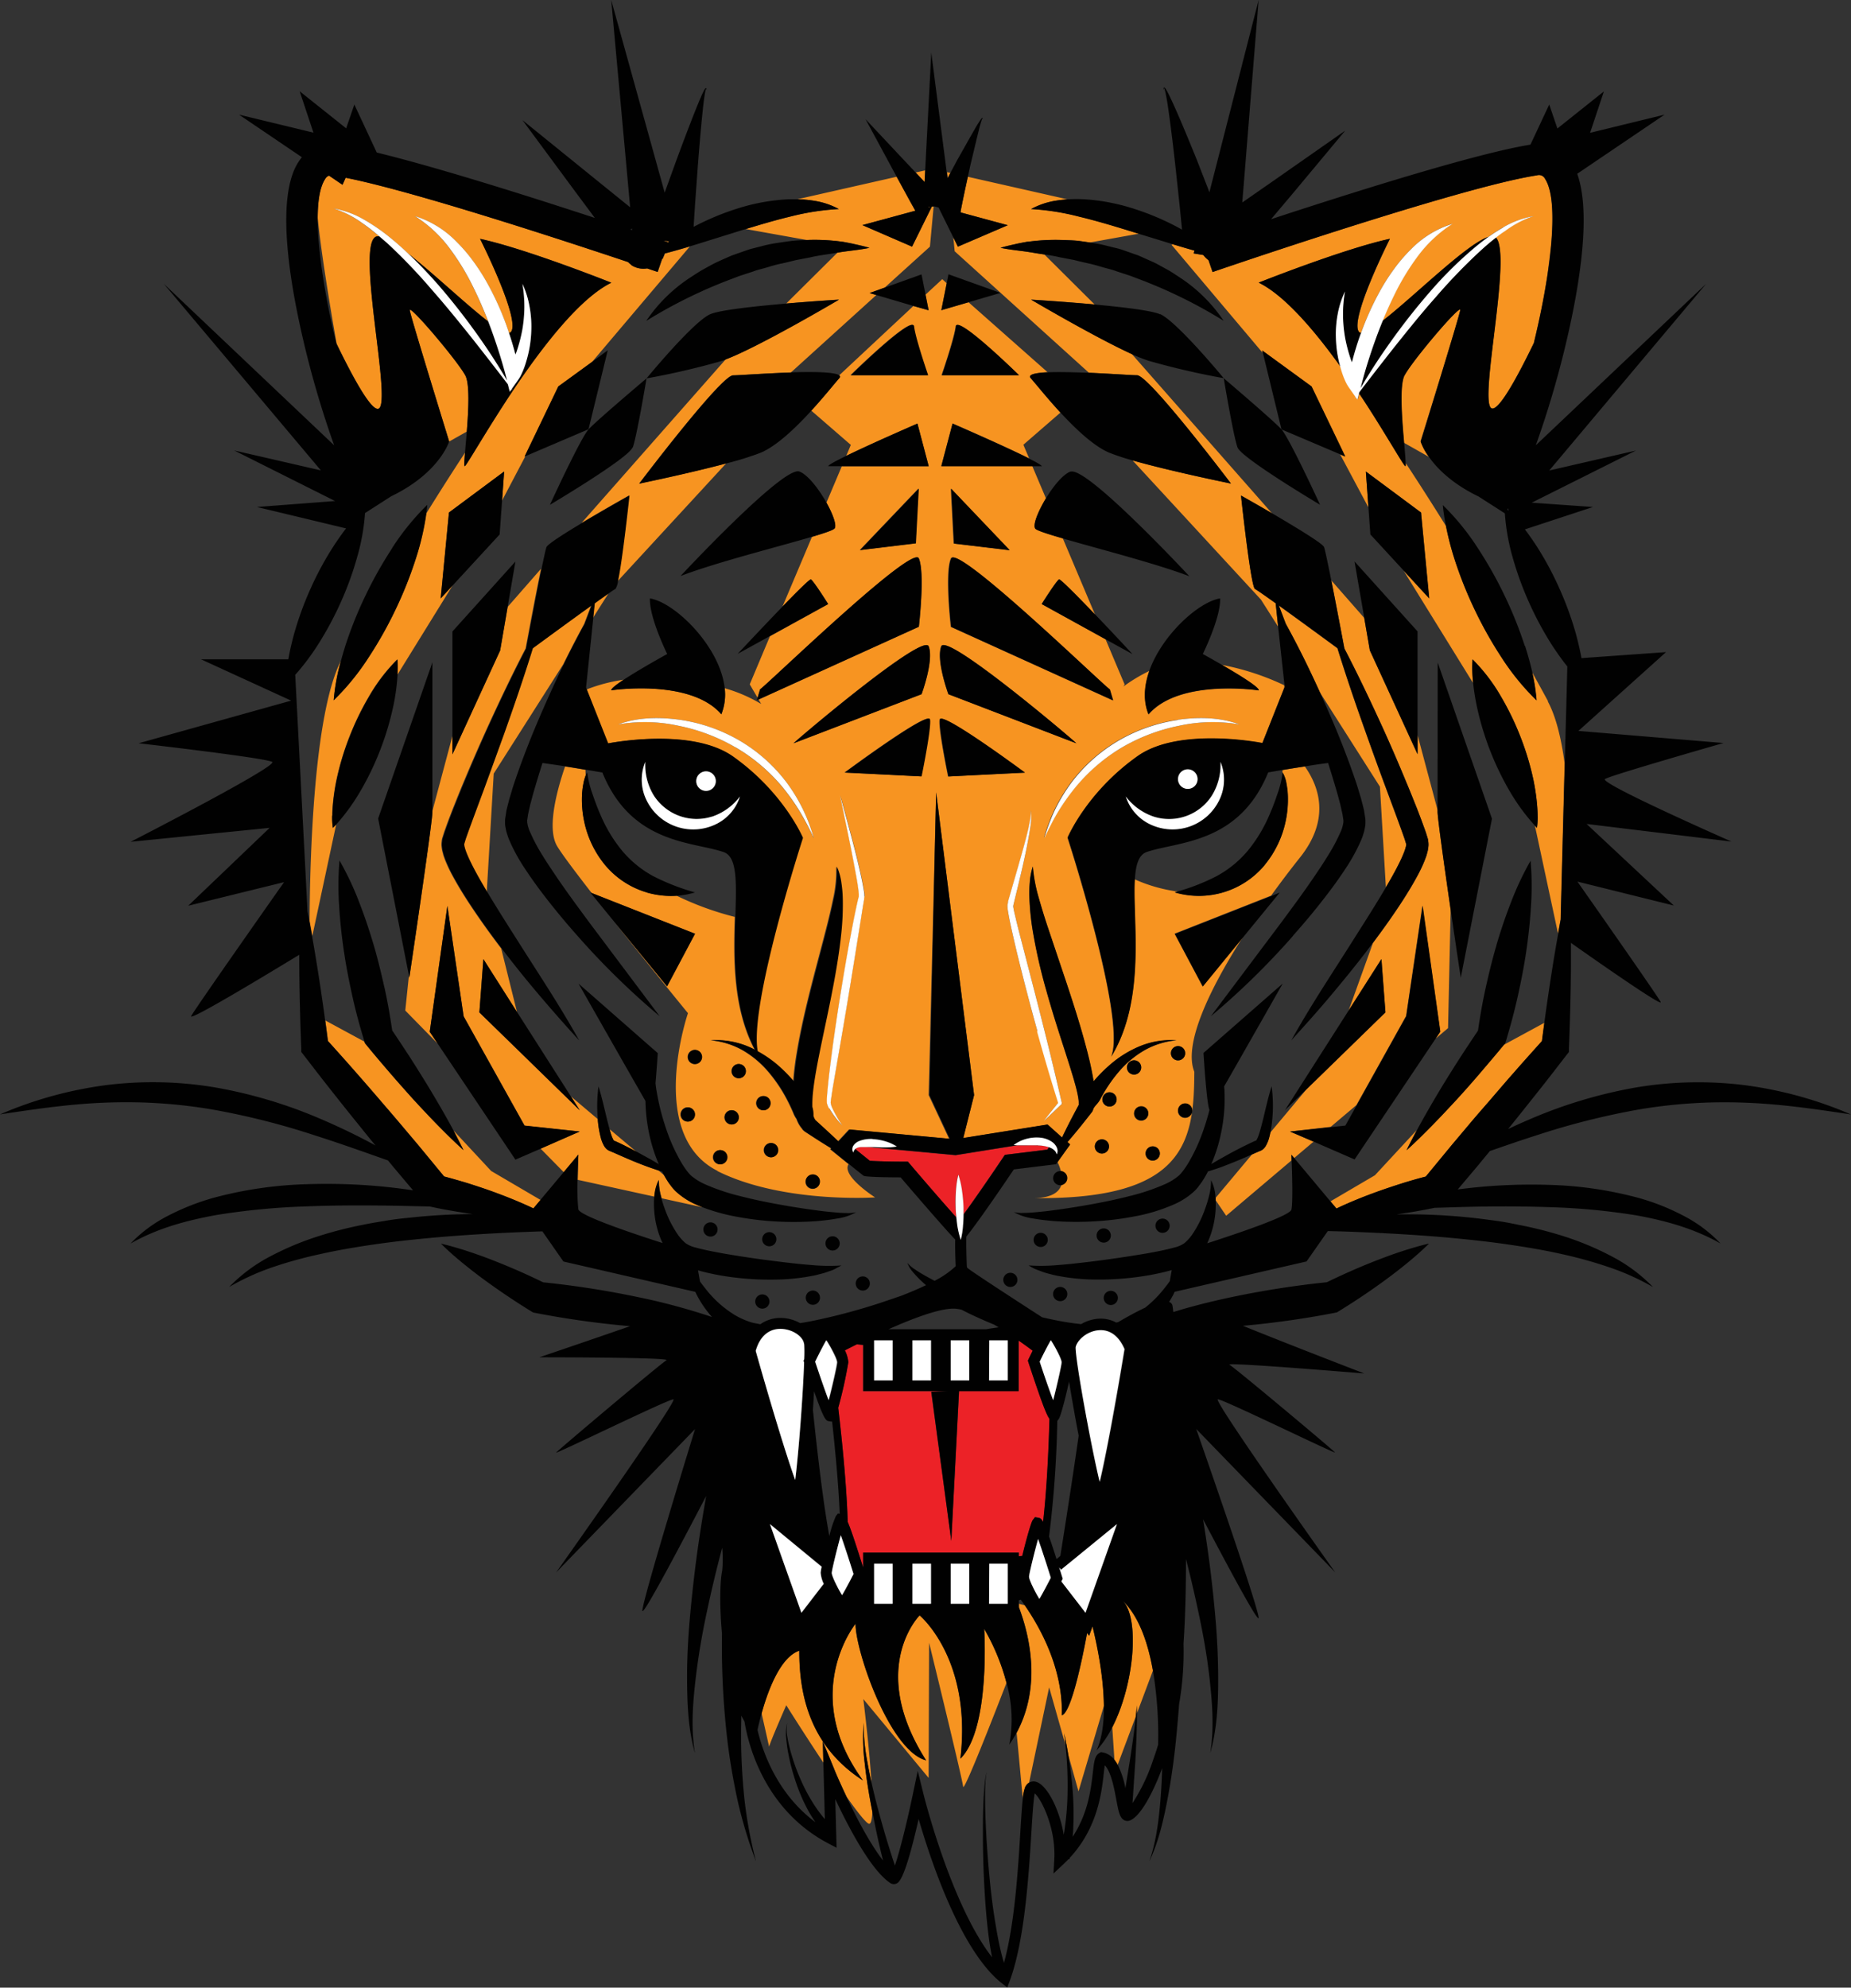 <svg id="publicdomainvectors.org" xmlns="http://www.w3.org/2000/svg" viewBox="0 0 549.17 589.48"><rect x="0" y="0" width="549.17" height="589.48" fill="#333333" stroke="none"/><defs><style>.cls-1{fill:#f79421;}.cls-2{fill:#ec2227;}.cls-3{fill:#010101;}.cls-4{fill:#fff;}</style></defs><title>tiger-05</title><path class="cls-1" d="M145.72,347.28l14.68,8.61-2.11,2.52c-.81-.39-1.63-.77-2.44-1.13-2.8-1.25-5.63-2.38-8.47-3.43s-5.72-2-8.59-2.92c-2.33-.73-4.68-1.4-7-2l-7.88-9.55c-3-3.53-5.94-7.1-9-10.6s-6-7-9.09-10.49c-2.8-3.21-5.65-6.38-8.5-9.54-.26-2-.53-4.07-.81-6.11l11.62,6.29.14.47.42.51c2.23,2.73,4.52,5.42,6.83,8.1s4.66,5.32,7,7.93c4.8,5.21,9.69,10.36,15,15.19-1-2-2-3.95-3-5.89Zm300.39-37.41c-2.24,2.73-4.53,5.42-6.83,8.1s-4.66,5.32-7,7.93c-4.8,5.21-9.69,10.36-15,15.19,1-2,2-3.93,3-5.87l-12.35,13.33-13.18,7.73,1.78,2.13c.81-.39,1.62-.77,2.44-1.13,2.8-1.25,5.63-2.38,8.47-3.43s5.71-2,8.59-2.92c2.33-.73,4.68-1.4,7-2l7.88-9.55c3-3.53,5.93-7.1,9-10.6s6-7,9.09-10.49c2.8-3.21,5.65-6.38,8.49-9.54.24-1.81.47-3.61.72-5.42l-12,6.51ZM212.93,347.28c-21.23-10.63-8.82-46.8-8.82-46.8s-11.2-13.68-21.66-26.85l15.46,18.9,8.3-15.61-30.67-12.08c-4.86-6.25-8.81-11.51-10.23-13.87-3.12-5.19-.15-16.37,2.34-23.64q2.68.4,6.06,1c0,.51,0,1.05.08,1.61a13.23,13.23,0,0,0-.73,2.62,22.56,22.56,0,0,0-.4,3.56,31,31,0,0,0,.59,7.18,29.85,29.85,0,0,0,6.27,13.27A25.48,25.48,0,0,0,192,264.7a25.88,25.88,0,0,0,8.75.95A89.7,89.7,0,0,0,218,271.93c-.36,11.8-.71,26.92,5.89,39.41a26.36,26.36,0,0,0-2.83-1.27,24.48,24.48,0,0,0-10.28-1.54,23.63,23.63,0,0,1,9.58,3,29.23,29.23,0,0,1,7.53,6.33,43.86,43.86,0,0,1,5.49,8.14c.76,1.45,1.46,2.93,2.08,4.43a8.25,8.25,0,0,0,.8,1.43q.13.38.3.75a8.48,8.48,0,0,0,1.42,2.22l0,.08h0a5.94,5.94,0,0,0,.57.55l.13.11h0c2.59,1.69,5.19,3.37,7.85,5l-.25.27,5.47,4.43c-2.17,3.46,7.88,9.85,7.88,9.85s-27.51,1.83-46.81-7.83m-6.72-16.76a2.11,2.11,0,1,0-2.1,2.1,2.1,2.1,0,0,0,2.1-2.1m2.1-17.06a2.1,2.1,0,1,0-2.1,2.11,2.1,2.1,0,0,0,2.1-2.11m7.51,29.74a2.11,2.11,0,1,0-2.1,2.1,2.1,2.1,0,0,0,2.1-2.1m3.43-11.83a2.11,2.11,0,1,0-2.11,2.1,2.11,2.11,0,0,0,2.11-2.1m2.1-13.7a2.11,2.11,0,1,0-2.1,2.11,2.1,2.1,0,0,0,2.1-2.11m5.19,11.6a2.11,2.11,0,1,0-2.11-2.11,2.11,2.11,0,0,0,2.11,2.11m4.36,11.82a2.11,2.11,0,1,0-2.1,2.11,2.1,2.1,0,0,0,2.1-2.11m12.38,9.4a2.1,2.1,0,1,0-2.1,2.1,2.11,2.11,0,0,0,2.1-2.1m111.17-32.62c-.07,20.67-2.69,37.88-47.3,37.45,5-.15,7.17-1.77,7.85-3.88a2.1,2.1,0,0,0-.13-4.13,16.09,16.09,0,0,0-1-2.67l3.7-5.17-.8-.71c.5-.58,1-1.16,1.5-1.75,2-2.36,3.9-4.78,5.79-7.2l.06-.08.09-.18a7,7,0,0,0,.31-.81c.6-1,1.36-1.51,2-2.71a43.81,43.81,0,0,1,5.48-8.14,29.27,29.27,0,0,1,7.54-6.33,23.63,23.63,0,0,1,9.58-3,24.45,24.45,0,0,0-10.28,1.54,31.88,31.88,0,0,0-9.14,5.46,46.92,46.92,0,0,0-5.18,5.18c-.1-.63-.2-1.25-.32-1.87-.57-3.12-1.33-6.15-2.14-9.15-1.61-6-3.49-11.84-5.41-17.65l-5.81-17.36c-1-2.89-1.84-5.79-2.67-8.71a46.42,46.42,0,0,1-1.67-9,19.72,19.72,0,0,0-.88,4.64,37.56,37.56,0,0,0-.11,4.74,75.05,75.05,0,0,0,.93,9.38,162,162,0,0,0,4.12,18.16c1.66,5.95,3.54,11.81,5.42,17.6.93,2.9,1.86,5.79,2.7,8.65.4,1.43.81,2.85,1.09,4.23.14.69.27,1.37.33,2s0,1.2.06,1.25l.14-.26c-1.46,2.71-2.91,5.43-4.26,8.21-.3.58-.57,1.18-.86,1.77l-4.31-3.85-25,4L289,324.78,277.74,235l-2.22,89.77,6.05,12.94L251.85,335l-3.3,3.55c-2.29-2.21-4.64-4.34-7-6.48l.13.11a3.61,3.61,0,0,1-.57-1.27,7.83,7.83,0,0,0-.33-2.62,34.37,34.37,0,0,1,.12-3.62c.28-3.05.82-6.18,1.41-9.32,1.2-6.28,2.64-12.61,3.91-19s2.45-12.87,3.13-19.47a79,79,0,0,0,.46-10,36.8,36.8,0,0,0-.41-5,17.48,17.48,0,0,0-1.34-4.84,36.88,36.88,0,0,1-.93,9.63c-.66,3.16-1.41,6.29-2.22,9.42-1.61,6.27-3.33,12.53-4.9,18.88s-3,12.75-4,19.36c-.3,2.11-.55,4.23-.69,6.4a46,46,0,0,0-5.13-5.13,35.44,35.44,0,0,0-5.62-3.82c-2.07-10.89,7.46-43.89,11.59-57.4,1.12-3.64,1.84-5.86,1.84-5.86s-5.66-13.48-20.78-24.17c-12.44-8.79-37-3.85-37-3.85L174,204.49a49.49,49.49,0,0,1,11-2.9c-2.21,1.46-3.77,2.68-3.66,3.14,0,0,23.49-3.56,32.67,7.11a15.76,15.76,0,0,0,1-7.73,45.06,45.06,0,0,1,10.82,4.67l-.76-1.32,47.55-21.57s1.87-15.83,0-20.27c-1.75-4.14-40.5,33.11-46.36,38.21a8.52,8.52,0,0,1-.73.6l-.75,2.53-2.34-4,6-14.27,17.27-9.53s-4.34-6.91-5.13-7.31c-.33-.16-4.12,3.61-8.44,8.08l8.76-20.71c3.68-1.09,6.19-1.94,6.64-2.42.79-.83-.4-4.18-2.36-7.7l4.58-10.83h25.76l-3.34-12.64s-13.39,5.8-21.12,9.58l1.37-3.26L240.7,121.78c3.76-4.12,6.85-8,8.26-9.59.31-.34.29-.63,0-.86L271,90.74l4.48,1.3-.92-4.62,5-4.63L280.88,84,279.28,92l8.07-2.36,23.45,20.74c-3.68.18-5.93.68-5,1.77,1.48,1.67,4.81,5.86,8.82,10.21l-11,9.54,1.71,4.05c-7.29-3.68-22.73-10.37-22.73-10.37l-3.34,12.64h27l4.05,9.56c-2.4,4-4,8-3.11,9,.52.54,3.63,1.55,8.1,2.84l9.58,22.65c-5.19-5.41-10.33-10.63-10.71-10.44-.79.4-5.14,7.31-5.14,7.31L328,189.59,333.67,203l-.34.59a48.55,48.55,0,0,1,7.73-4.64c-1.56,4.37-1.92,8.87-.27,12.94,9.18-10.67,32.67-7.11,32.67-7.11.23-.91-6.08-4.76-11-7.6A76.2,76.2,0,0,1,381,203.22l.06.62-6.58,16.59s-24.52-4.94-37,3.85c-15.13,10.69-20.78,24.17-20.78,24.17s.89,2.73,2.21,7.07c4.57,15.08,14.38,49.66,10.7,57.94,10.53-17.24,6.27-40.48,7-52.69a46.31,46.31,0,0,0,12.75,3.64l-.85.27a25.36,25.36,0,0,0,26.69-8.15,30.07,30.07,0,0,0,6.27-13.27,31,31,0,0,0,.59-7.18,22.56,22.56,0,0,0-.4-3.56,9.5,9.5,0,0,0-1.16-3.38l0-.77c2.47-.41,4.69-.76,6.63-1.06,4.3,6.08,7.57,15.71-1.44,27-2.78,3.49-5.69,7.32-8.57,11.31l-28.64,11.28,8.29,15.61,12.06-14.74c-10.16,15.87-17.75,32-14.49,40.08m-75-206.58h22.91s-18.34-18-18.74-14.47-4.17,14.47-4.17,14.47m-4.12,0s-3.78-10.92-4.17-14.47-18.74,14.47-18.74,14.47Zm-2.76,33.63-17.39,18.23,16.55-2ZM241.42,248.51a49.38,49.38,0,0,0-8.13-16.57,47.58,47.58,0,0,0-13.95-12.35,49.06,49.06,0,0,0-17.59-6.11c-6.13-.87-12.56-.78-18.36,1.37a46.58,46.58,0,0,1,18,.41,55,55,0,0,1,16.74,6.34,52.92,52.92,0,0,1,13.7,11.48,63.29,63.29,0,0,1,5.27,7.35,81.78,81.78,0,0,1,4.28,8.08m32-42.63s3.71-10,2.11-14.19c-1.44-3.71-31.73,21.5-38.66,27.49-.82.7-1.33,1.16-1.42,1.25l1.81-.69Zm-16.87,59.94a7.71,7.71,0,0,0-.05-.87c-.06-.55-.15-1.08-.24-1.61-.18-1-.39-2.08-.61-3.11-.88-4.12-1.91-8.19-3-12.24s-2.15-8.11-3.33-12.14c1.7,8.21,3.46,16.42,4.93,24.65.18,1,.35,2.05.48,3.08.07.51.13,1,.16,1.51a5.78,5.78,0,0,1,0,.7.7.7,0,0,1,0,.16,1.28,1.28,0,0,1-.07.21l-.06.22c-.51,2.1-.91,4.13-1.34,6.2-.79,4.12-1.59,8.24-2.29,12.37q-2.19,12.41-3.91,24.87c-.55,4.16-1.1,8.32-1.51,12.5-.1,1.05-.2,2.1-.27,3.16a13.28,13.28,0,0,0,0,1.69,6,6,0,0,0,.64,1.59,26,26,0,0,0,3.86,5.05,34.09,34.09,0,0,1-3.11-5.4,5.68,5.68,0,0,1-.38-1.37,12.75,12.75,0,0,1,.17-1.45c.14-1,.3-2.06.47-3.09l2.14-12.38q2.15-12.37,4.14-24.79l2-12.41c.32-2.06.63-4.16,1-6.16l0-.16,0-.15a2.12,2.12,0,0,0,.08-.63m19.38-52.44c-.42-2.67-25.25,15.74-25.25,15.74l22.74,1.14s2.93-14.22,2.51-16.88m6.3-68.46.84,16.27,16.54,2Zm0,41,46.64,21.16,1.42.64-.44-1.47-.53-1.79a8.52,8.52,0,0,1-.73-.6c-5.86-5.1-44.61-42.35-46.36-38.21-1.87,4.44,0,20.27,0,20.27m21.91,43.23s-24.83-18.41-25.25-15.74,2.51,16.88,2.51,16.88ZM306,241.61a4.17,4.17,0,0,0-.07-.71c-.05-.21-.11-.5-.35-.57.23.09.26.37.29.58a5.3,5.3,0,0,1,0,.69,12.7,12.7,0,0,1-.18,1.38c-.15.92-.34,1.83-.54,2.74-.41,1.81-.89,3.61-1.38,5.41q-1.5,5.38-3.07,10.75l-1.55,5.39L299,268l-.09.37a1.6,1.6,0,0,0,0,.25,1.13,1.13,0,0,0,0,.31,14.47,14.47,0,0,0,.18,1.52c.16.94.33,1.87.52,2.79q1.17,5.51,2.51,10.94,2.67,10.88,5.68,21.67T314,327.05c-1.41,1.77-2.85,3.51-4.21,5.31,1.75-1.58,3.43-3.24,5.14-4.86l.18-.17L315,327q-2.49-10.92-5.23-21.77c-1.81-7.24-3.69-14.46-5.56-21.67-.92-3.62-1.91-7.21-2.76-10.83-.21-.9-.44-1.8-.63-2.69-.08-.43-.18-.92-.21-1.25,0-.06,0-.06,0,0s0,0,0-.09l.06-.31.16-.67,1.32-5.43c.87-3.64,1.74-7.27,2.46-10.95.36-1.83.71-3.67,1-5.52.14-.93.27-1.86.34-2.8,0-.46,0-.93,0-1.4m10.62-22.22,2.72,1c-.11-.11-.86-.78-2.06-1.81-8-6.85-36.63-30.53-38-26.93-1.6,4.15,2.11,14.19,2.11,14.19ZM312,244.12c.66-1.26,1.34-2.49,2.09-3.69a63.29,63.29,0,0,1,5.27-7.35A52.92,52.92,0,0,1,333,221.6a55.1,55.1,0,0,1,16.74-6.34,46.58,46.58,0,0,1,18-.41c-5.79-2.15-12.22-2.24-18.35-1.37a49,49,0,0,0-17.6,6.11,47.83,47.83,0,0,0-13.95,12.35,53,53,0,0,0-4.86,7.93c-.51,1.08-1,2.17-1.42,3.27a51.52,51.52,0,0,0-1.84,5.37c.71-1.48,1.42-2.95,2.18-4.39M329,340a2.1,2.1,0,1,0-2.1,2.11A2.1,2.1,0,0,0,329,340m2.26-13.93a2.11,2.11,0,1,0-2.1,2.11,2.1,2.1,0,0,0,2.1-2.11m5.19-7.38a2.11,2.11,0,1,0-2.11-2.11,2.1,2.1,0,0,0,2.11,2.11m2.1,13.69a2.1,2.1,0,1,0-2.1-2.1,2.1,2.1,0,0,0,2.1,2.1m5.53,9.73a2.1,2.1,0,1,0-2.1,2.1,2.11,2.11,0,0,0,2.1-2.1m5.41-27.63a2.11,2.11,0,1,0-2.11-2.11,2.1,2.1,0,0,0,2.11,2.11m2.1,12.85a2.11,2.11,0,1,0,2.1,2.1,2.1,2.1,0,0,0-2.1-2.1M98.76,245.52a19.56,19.56,0,0,1-.2-3.64c0-1.19.09-2.36.19-3.51a63.1,63.1,0,0,1,1-6.79,80.61,80.61,0,0,1,3.83-12.88,82.42,82.42,0,0,1,5.83-12.09,52.44,52.44,0,0,1,8.46-11.07,39.76,39.76,0,0,1,0,4.63l16.45-26.6-3.59,3.9L133.2,152l16.37-12.15-.61,8.6,6.91-13.14-.22.1,10-20.79,10-7.27,29-34.23c-2.43.72-4.88,1.42-7.38,2.07-.15.43-.35.91-.6,1.47-.08.1-.15.16-.23.25l-1.29,3.76L192,79.6a6.6,6.6,0,0,1-4.33-.75c-.33-.2-.5-.35-.43-.35-.9-.7-.56-.46-.64-.52l0,0-.12-.12-.13-.14c-19-6.35-63.58-21-83.8-25l-.93,2.09-4-2.72a2.22,2.22,0,0,0-1.18,1.05c-1.5,2.3-2.17,6.35-2.19,11.53,1.12,10.65,3.48,25.16,5.64,37.36,4.92,10.15,10.22,19.77,12.35,19.2,4.44-1.19-7.55-51.74,0-51.14l.34.06a60.46,60.46,0,0,0-5.08-3.94A30.08,30.08,0,0,0,99,61.83a27,27,0,0,1,9.08,3.36,56,56,0,0,1,8,5.57c1.71,1.39,3.34,2.87,4.95,4.38,7.48,5.82,17.28,15.17,23.8,20.18-1.29-3.34-2.71-6.63-4.29-9.83a71.69,71.69,0,0,0-7.19-11.88,38.47,38.47,0,0,0-10.24-9.51,29.25,29.25,0,0,1,12.36,7.64,46.5,46.5,0,0,1,4.81,5.59,60.14,60.14,0,0,1,4,6.16,84.68,84.68,0,0,1,6.06,13.3c.23.64.44,1.29.65,1.93a.87.87,0,0,0,.54-.21c3.26-3.26-9.08-27.7-9.08-27.7,13.74,3,38.92,13,38.92,13C172,88.4,161,102.67,152.43,115.45l-.29.44h0c-8,12-13.91,22.54-14.27,22.37-.19-.09-.1-1.66.09-4-4,6.1-7.89,12.21-11.54,18.11a79.37,79.37,0,0,1-3.16,13.51,119,119,0,0,1-6,15,118.94,118.94,0,0,1-7.88,14A72.43,72.43,0,0,1,99,207.69a62.37,62.37,0,0,1,2.11-11.64c-8.08,16-9.17,59-9.26,77.05.28,1.5.54,3,.81,4.51l7.09-33.14c-.32.35-.63.7-1,1.05M197.44,71.58v0l.68.23,0,.1.47-.34-1.76-.21.61.21Zm17.86,35-42.76,48.51c6.69-4,14.07-8.14,14.07-8.14s-2,18.87-3.42,25.47l32.26-35c-11.23,3-25.83,6-25.83,6s24.29-32.11,27.85-32.11c1.08,0,4.74-.25,9.19-.49,2.51-.13,5.26-.27,8-.36L260,87.5l-2-.59,4.45-1.59,13.45-12.17L277,61.24l-.52,0L270.6,73.15l-14.74-6.39,15.71-4.26-.36-.66-1-1.77-1.93-3.53-2.25-4.12-29.4,6.66a37.2,37.2,0,0,1,4.94.47A22.43,22.43,0,0,1,248.87,62a73.77,73.77,0,0,0-14.29,2.2c-4.47,1.07-8.88,2.38-13.32,3.73l18,3.23.56,0a60.13,60.13,0,0,1,9.2.42l1.14.12,1.14.21c.75.15,1.5.29,2.25.47,1.5.33,3,.67,4.45,1.1-3,.63-6,.85-8.95,1.33l-.57.1L233.28,90c8.29-.71,15.59-1.15,15.59-1.15s-14.3,8.44-25.27,13.93c-3.2,1.6-6.11,3-8.3,3.77M137.53,250.4c0,.12,0,.09,0,.07a.08.08,0,0,1,0,0v0M167.12,197q2.94-6,6.19-11.95l2.06-5.43c-5.81,4.17-13.6,9.87-17.42,12.68-2.64,8.54-5.55,17-8.52,25.35q-3,8.3-6,16.51l-3.05,8.21-1.49,4.09-.71,2c-.24.67-.4,1.26-.6,1.89l0,.06s0,0,0,.06h0a4.5,4.5,0,0,0,.07.5l.2.76.3.87a40.12,40.12,0,0,0,1.65,3.67c1.24,2.5,2.68,5,4.14,7.47.21.37.43.73.65,1.09l-.16-.63,2.05-34.77Zm13.4-21c-1.09.75-2.54,1.78-4.2,3l-.45,4.33Zm2.89,162.87c1.85.87,3.64,1.79,5.42,2.73l-8-6.74c.14.51.28,1,.44,1.5a9.52,9.52,0,0,0,.78,1.85l.08.11.08,0Zm23,18.33a21.8,21.8,0,0,1-5.79-3.75,12,12,0,0,1-1.31-1.44c-.32-.45-.68-.9-1-1.36-.46-.7-.89-1.41-1.29-2.12l-1.63-1.38c-1.43-.47-2.85-.95-4.24-1.49-3.09-1.15-6.12-2.49-9.08-3.81l-1.07-.45a4.64,4.64,0,0,1-.44-.2,2.64,2.64,0,0,1-.59-.42,4.33,4.33,0,0,1-.66-.8,9.87,9.87,0,0,1-1.08-2.7,30.22,30.22,0,0,1-.85-5.06c0-.1,0-.2,0-.3l-8-6.76,2.66,4.17-14.91-14.52h0l-14.91-14.52,1.19-15.8,10,15.74L148.7,281.3c-3.52-4.62-6.91-9.35-10.11-14.27-1.62-2.51-3.17-5.08-4.62-7.79a44.69,44.69,0,0,1-2-4.34l-.43-1.2-.36-1.36a13,13,0,0,1-.23-1.64,6.43,6.43,0,0,1,.06-1.12,5.35,5.35,0,0,1,.17-1c.25-.76.49-1.59.75-2.3l.76-2.12c.52-1.41,1.05-2.78,1.58-4.16,1.1-2.74,2.18-5.48,3.32-8.19q3.41-8.15,7.05-16.16c3.6-7.86,7.3-15.66,11.3-23.34.8-4.28,3-16.1,4.57-23.62L150.61,180l-2.22,12.91-14.16,30.81v-5.44l-5.94,22.22v.31c0,3.16-6.85,49.15-6.85,49.15l-.12-.63-1.08,10.37,9.62,9.82L127.5,306l5.23-37.33,4.84,32.78,18.08,32.4L172,335.58l-11.63,5.06,6.89,7,4.35-5.21s-.15,3.6-.22,7.47l22.8,5c0-.15,0-.3.05-.44a12.6,12.6,0,0,1,1.27-4.49,17.76,17.76,0,0,0,.54,4.41c.08.33.18.65.26,1l12,2.64-.13-.11c-.61-.24-1.22-.5-1.82-.78M138.49,128c.52-6.53.91-14.2-.46-16.68-2.5-4.55-16.8-21.37-16.46-19.25s11.44,38,11.69,38.88ZM459.3,208c-.85-1.59-2.49-4.59-4.74-8.63a58.12,58.12,0,0,1,1.27,8.28,72.43,72.43,0,0,1-10.44-12.81,122.32,122.32,0,0,1-13.85-29A87.08,87.08,0,0,1,429,156c-3.82-6.14-7.83-12.43-11.92-18.64,0,.57,0,.91-.1.95-.27.13-3.79-6-9-14.31-1.45-2.29-3-4.74-4.71-7.26l-.45,1.78-.54-.77a2.09,2.09,0,0,0-.14.17l-.22.29.18-.32.13-.21-1.95-2.78a10.81,10.81,0,0,1-1.06-1.9c-.27-.58-.51-1.16-.72-1.75-.31-.85-.56-1.71-.8-2.58C390,98,381.14,87.6,373.46,83.85c0,0,25.18-10.08,38.92-13,0,0-12.34,24.44-9.08,27.7a.91.91,0,0,0,.5.21,85,85,0,0,1,5.93-13,60.14,60.14,0,0,1,4-6.16A46.5,46.5,0,0,1,418.55,74a29.25,29.25,0,0,1,12.36-7.64,38.47,38.47,0,0,0-10.24,9.51,71.69,71.69,0,0,0-7.19,11.88q-1.8,3.66-3.34,7.46C419.38,88.09,435,72.47,441.5,70.3a49,49,0,0,1,4.43-2.84A27.23,27.23,0,0,1,455,64.1a30.21,30.21,0,0,0-8.48,4.33c-.94.64-1.86,1.33-2.76,2,5,4.91-5.34,49.59-1.16,50.71,2.15.57,7.5-9.18,12.45-19.4,1.7-7,3.12-14,4.09-20.5.37-2.8.71-5.56,1-8.2.86-9.2.48-16.54-1.76-20A2,2,0,0,0,456,52c-19.18,2.92-74.46,21.28-91.31,27-3,1-4.82,1.64-4.93,1.68l-1.2-3.5A8.7,8.7,0,0,1,357,75.63l-2.84-.47.22-.84c-2.16-.6-4.29-1.24-6.41-1.88a2.93,2.93,0,0,0-.39.16l27,32-.16-.66,14.64,10.67,10,20.79-1.44-.61L406,150.5l-.76-10.66L421.6,152,424,177.47l-7.54-8.18,20.58,33.27a41.83,41.83,0,0,1-.17-7,52.44,52.44,0,0,1,8.46,11.07,82.42,82.42,0,0,1,5.83,12.09A80.61,80.61,0,0,1,455,231.58a65.7,65.7,0,0,1,1,6.79c.1,1.15.18,2.32.19,3.51a20.46,20.46,0,0,1-.2,3.64l-.6-.65,6.86,32c.22-1.29.45-2.57.69-3.86l.06-.31,1.21-46.3c-1-7.32-2.53-13.83-5-18.39m-42.05,42.3c-.2-.63-.36-1.22-.6-1.89l-.71-2-1.49-4.09-3.05-8.21q-3.06-8.22-6-16.51c-3-8.39-5.88-16.81-8.53-25.35-3.82-2.81-11.61-8.51-17.41-12.68l2.06,5.43c3.64,6.59,6.95,13.32,10.05,20.16l17.93,28.15,1.76,29.85c1.34-2.3,2.66-4.6,3.81-6.91a40.12,40.12,0,0,0,1.65-3.67l.3-.87.2-.76a4.5,4.5,0,0,0,.07-.5h0s0-.06,0-.06l0-.06m0,.06v0s0,0,0,0,.05.05,0-.07m-22.4,83.87,7.63-6.45,14.73-26.41,4.84-32.78L427.3,306l-1.33,2,3.65-3.08.77-35.13c-1.85-12.79-3.88-27.23-3.88-29v-.57L420.57,218v5.7l-14.16-30.81-1.66-9.63L395,172.15c1.45,7.3,3.19,16.53,3.88,20.2,4,7.68,7.7,15.48,11.3,23.34q3.64,8,7,16.16c1.15,2.71,2.23,5.45,3.33,8.19.53,1.38,1.06,2.75,1.57,4.16l.77,2.12c.26.71.5,1.54.74,2.3a4.41,4.41,0,0,1,.18,1,6.43,6.43,0,0,1,.06,1.12,13,13,0,0,1-.23,1.64l-.36,1.36-.44,1.2a40.38,40.38,0,0,1-2,4.34c-1.44,2.71-3,5.28-4.61,7.79-2.81,4.33-5.78,8.5-8.85,12.58l-7.22,20.05,9.72-15.23,1.19,15.8-23.46,22.85-10.7,12.78c-.1.45-.2.9-.32,1.36a9.92,9.92,0,0,1-1.09,2.7,4.23,4.23,0,0,1-.65.8,2.89,2.89,0,0,1-.59.42,4.64,4.64,0,0,1-.44.2l-1.07.45-1.28.57L360.62,355.3c0,.2,0,.39,0,.58l3.17,4.68,19.39-16.42c0-1-.06-1.69-.06-1.69l.85,1,5.74-4.86-7-3Zm21.9-223c-1.62,2.94-.78,13.13-.17,20.11l7.47,4.22a17.81,17.81,0,0,1-2.55-4.66S432.88,94.17,433.23,92s-14,14.7-16.46,19.25M284.92,521.57c3.48-29.63-12.1-42.49-12.1-42.49s-15.55,15.62,1.93,43c-10.82-2.81-21-32.5-20.94-40.52,0,0-16.69,20.63,2.2,46.47-16.83-10.82-18.89-27.41-18.89-38.48-5.61,1.9-9.27,11.72-11.17,18.55l2.24,9.92c.42-1.68,5.08-12.29,5.08-12.29s5.29,8.42,11,17l-.16-6.32,3.4,8.27c0,.09,1.47,3.56,3.65,8.18,3.09,4.36,5.62,7.61,6.57,8,.66.28,1-1.18,1.07-3.64-.18-.94-.37-1.87-.54-2.81-.71-3.89-1.32-7.8-1.74-11.73a57.68,57.68,0,0,1-.28-11.82,57.5,57.5,0,0,0,1.1,11.71c.35,2,.77,4,1.22,6.05-.68-10.77-2.42-24.72-2.42-24.72l19.37,23.38.14-40.1s9.89,40.41,10.1,42.69c.17,1.85,9.44-21.92,12.86-30.77A64.11,64.11,0,0,0,292,483.08s1.89,29.63-7.05,38.49m38.21-36.45-.61-.79c-1.49,8.08-4.71,23.59-7.49,24.41.38-13.71-6.25-25.77-11-32.65l-1.73-.45v1.08c3.17,8.42,6.72,23.43-.71,37.22l1.83,19.48a13.13,13.13,0,0,1,.67-3.34,3.09,3.09,0,0,1,1.21-1.43l5.94-28.23,4.85,17.12c-.13-1.17-.25-2.33-.41-3.5.5,2.16.91,4.35,1.27,6.54l3,10.69,7.55-25.39c-.09-9.05-2.21-18.83-3.38-23.53ZM330,512.29l.64,9.65a10.11,10.11,0,0,1,.95,1.48l5.35-14.26c.12-1.14.24-2.27.33-3.41,0,.83,0,1.67,0,2.5l4.78-12.77c-1.41-8-4.05-16-8.93-20.72,5.07,5.39,3.39,24.83-3.13,37.53M274.34,54l.18-3.49-2.86.65,1.66,1.76Zm1.14,7.31,0,.15.64-.18Zm47.6,49.25c3.6.16,7.11.37,9.78.52,2.18.13,3.81.22,4.47.22,3.56,0,27.85,32.11,27.85,32.11s-17.74-3.6-29.16-6.86l38.1,41.29,5.08,8-.72-6.9c-3.15-2.25-5.56-3.94-6.14-4.24-1.26-.67-4.15-27.71-4.15-27.71s4.25,2.38,9.22,5.28L335.81,105l-.54-.25c-11.07-5.13-29.35-15.9-29.35-15.9s9.3.56,18.82,1.43L309.85,75.47c-1.35-.2-2.71-.4-4.07-.66-2.93-.48-5.9-.7-8.94-1.33,1.46-.43,3-.77,4.45-1.1.75-.18,1.5-.32,2.25-.47l1.14-.21,1.14-.12a60.13,60.13,0,0,1,9.2-.42c1.54.06,3.09.09,4.63.23,1.24.15,2.48.34,3.73.52L337.9,69.3l-4-1.24c-4.56-1.39-9.11-2.74-13.71-3.84A73.54,73.54,0,0,0,305.92,62a22.57,22.57,0,0,1,7.28-2.47c1.16-.19,2.33-.32,3.51-.41l-29.57-6.69-.83,3.82-.76,3.64-.36,1.81-.17.89L285,63l14,3.79L284.2,73.15l-1.35-2.72.39,4.09ZM282,51.29l-1-.23.17,1.8Z"/><path class="cls-2" d="M303.29,461.45l-1,.1v-1.08H256.07v4.41c-2.37-7.59-3.71-11.5-4.59-13.54-.29-11.29-1.94-26.52-2.8-33.82a131.11,131.11,0,0,0,3-13.52,9.83,9.83,0,0,0-1.06-3.52c1.12-.57,2.29-1.17,3.54-1.78.61,0,1.24.11,1.89.17v13.74h25l-4.79.2L282.24,457l2.32-44.43h17.7v-15c1.53,1.06,2.93,2.09,4.15,3-.35.72-.73,1.48-1.14,2.34l-.28.6.2.63c3.83,11.64,5.29,15.38,6.2,16.64-.27,10-.83,21.24-1.89,30.58-.59-1.1-.95-1.17-1.41-1.26l-1-.16-.61.79c-.57.74-2.06,6.18-3.16,10.7M308,339.7c-1.13-.05-2.29-.07-3.49,0-.92,0-1.84,0-2.82,0l-18.21,2.92-26.68-2.48c-.44,0-.89,0-1.31,0a3.5,3.5,0,0,0-1.42.36,1.27,1.27,0,0,0-.36.26l4.35,3.51c1.78.13,5.8.22,9.14.24h2.14l1.39,1.63c4.6,5.39,9.62,11.16,13,14.94-.1-1-.19-2-.22-3a46.22,46.22,0,0,1,.08-4.85,26.42,26.42,0,0,1,.72-4.86,26.39,26.39,0,0,1,1.09,4.8,45.91,45.91,0,0,1,.44,4.82c0,.72,0,1.45,0,2.18,3.06-4.21,7.33-10.37,11.05-15.9l1.19-1.77,12.6-1.55.52-.73h0a11.48,11.48,0,0,0-3.21-.54"/><path class="cls-3" d="M365.18,143.4s-17.74-3.6-29.16-6.86a68.65,68.65,0,0,1-6.79-2.23c-4.61-1.88-10-7-14.57-11.91-4-4.35-7.34-8.54-8.82-10.21-1-1.09,1.28-1.59,5-1.77,3.35-.16,7.89,0,12.28.13,3.6.16,7.11.37,9.78.52,2.18.13,3.81.22,4.47.22,3.56,0,27.85,32.11,27.85,32.11M283.63,96.82c-.39,3.55-4.17,14.47-4.17,14.47h22.91s-18.34-18-18.74-14.47m60.61-3.59c-2.41-1.12-11-2.14-19.5-2.92-9.52-.87-18.82-1.43-18.82-1.43s18.28,10.77,29.35,15.9l.54.25a46.51,46.51,0,0,0,5.08,2,225.92,225.92,0,0,0,22.17,5.13s-13.68-16.59-18.82-19m18.82,19s2.91,17.38,4.1,20.54,24.49,17,24.49,17-9.09-19.75-11.46-22.37-17.13-15.16-17.13-15.16m20.56,165.39a224.77,224.77,0,0,1-24.37,23.83l20.36-27.1c3.35-4.51,6.68-9,9.83-13.6,1.57-2.3,3.12-4.59,4.53-6.92a51.16,51.16,0,0,0,3.74-7,10,10,0,0,0,.86-2.94,1.5,1.5,0,0,1,0-.22s0-.26,0-.38l-.14-.88-.13-.88-.23-1-.43-1.94-.54-2c-.35-1.32-.75-2.65-1.15-4-.61-2.08-1.26-4.16-1.92-6.25-1.62.21-3.9.52-6.77,1-1.94.29-4.16.64-6.63,1.05l-4.37.75c-8.69,21.34-27,20.45-36.05,23.61-2.36.82-3.24,3.75-3.5,8-.76,12.21,3.5,35.45-7,52.69,3.67-8.28-6.14-42.86-10.71-57.94-1.32-4.34-2.21-7.07-2.21-7.07s5.65-13.48,20.78-24.17c12.44-8.79,37-3.85,37-3.85l6.58-16.59-.06-.62L379.2,185.8l-.72-6.9c-3.15-2.25-5.56-3.93-6.14-4.24-1.26-.67-4.15-27.71-4.15-27.71s4.25,2.38,9.22,5.28c6.8,4,14.95,8.89,15.41,10,.28.7,1.14,4.83,2.15,9.89,1.45,7.3,3.19,16.53,3.88,20.2,4,7.68,7.7,15.48,11.3,23.34q3.64,8,7,16.16c1.15,2.71,2.23,5.45,3.33,8.19.53,1.38,1.06,2.75,1.57,4.16l.77,2.12c.26.71.5,1.54.74,2.3a4.41,4.41,0,0,1,.18,1,6.43,6.43,0,0,1,.06,1.12,13,13,0,0,1-.23,1.64l-.36,1.36-.44,1.2a40.38,40.38,0,0,1-2,4.34c-1.44,2.71-3,5.28-4.61,7.79-2.81,4.33-5.78,8.5-8.85,12.59-.47.63-.94,1.27-1.43,1.9-3.56,4.7-7.3,9.25-11.08,13.76s-7.72,8.89-11.69,13.25c5.75-10.34,12.3-20.09,18.53-30,3.13-4.93,6.27-9.84,9.21-14.81l.33-.56c1.34-2.3,2.66-4.6,3.81-6.91a40.12,40.12,0,0,0,1.65-3.67l.3-.87.2-.76a4.5,4.5,0,0,0,.07-.5s.05.05,0-.07v0s0,0,0,0h0s0-.06,0-.06l0-.06c-.2-.63-.37-1.22-.6-1.89l-.71-2-1.49-4.09-3.05-8.21q-3.06-8.22-6-16.51c-3-8.39-5.88-16.81-8.53-25.35-3.82-2.81-11.6-8.51-17.41-12.68l2.06,5.43c3.64,6.59,6.95,13.32,10.05,20.16q2.16,4.77,4.21,9.59c2.2,5.23,4.26,10.53,6.12,15.95.48,1.35.92,2.72,1.33,4.12l.63,2.09.56,2.17.27,1.09c.07.39.13.8.2,1.21l.19,1.22a3.71,3.71,0,0,1,.07.66v.84a7,7,0,0,1-.05.82l-.13.7a11.06,11.06,0,0,1-.31,1.34l-.38,1.22-.45,1.12a54.17,54.17,0,0,1-4.31,7.92q-2.39,3.67-5,7.11c-3.46,4.59-7.1,9-10.89,13.23m-34.1-46.52a2.91,2.91,0,1,0,2.91-2.91,2.9,2.9,0,0,0-2.91,2.91m12.59-5.1a17.37,17.37,0,0,1-2.56,10,15.07,15.07,0,0,1-17.15,6.27,17.21,17.21,0,0,1-8.38-6,13.75,13.75,0,0,0,7.44,8.35,15.4,15.4,0,0,0,20.35-7.43,13.79,13.79,0,0,0,.3-11.19m13.17,30.57a30.07,30.07,0,0,0,6.27-13.27,31,31,0,0,0,.59-7.18,22.56,22.56,0,0,0-.4-3.56,9.5,9.5,0,0,0-1.16-3.38l0,0a29.66,29.66,0,0,1-1.61,6.54c-.7,2.09-1.47,4.12-2.33,6.07a43.5,43.5,0,0,1-6.38,10.57,31.89,31.89,0,0,1-9.33,7.6,62.43,62.43,0,0,1-11.47,4.51l-.85.27a25.36,25.36,0,0,0,26.69-8.15M399.15,135.4l-10-20.79-14.64-10.67.16.66,5.54,22.75,17.52,7.44Zm6.08,4.44L406,150.5l.57,8,9.94,10.78,7.54,8.18L421.6,152Zm-31.77,64.89c.23-.91-6.08-4.76-11-7.6-3.07-1.78-5.6-3.17-5.6-3.17s5.34-10.76,5.14-16.49c-6.43,1.05-17.2,10.85-21,21.43-1.55,4.37-1.92,8.87-.27,12.94,9.18-10.67,32.67-7.11,32.67-7.11m-55.78-64.89c-2.27.85-5.14,4.36-7.32,8-2.4,4-4,8-3.11,9,.52.54,3.63,1.55,8.1,2.84,10.25,3,27.68,7.44,37.58,11.22,0,0-30.51-32.78-35.25-31M426.51,240.21v.57c0,1.72,2,16.16,3.88,29,1.55,10.68,3,20.2,3,20.2l9.26-47.18-16.1-46.32Zm-21.76-57,1.66,9.63,14.16,30.81V187.25l-18.7-20.74Zm12.48,118.16L402.5,327.82l-3.35,6-4.28.46-12.1,1.31,7,3,12.12,5.27L426,307.94l1.33-2-5.23-37.33ZM456,245.52a20.46,20.46,0,0,0,.2-3.64c0-1.19-.09-2.35-.19-3.51a65.7,65.7,0,0,0-1-6.79,80.92,80.92,0,0,0-3.83-12.88,82.42,82.42,0,0,0-5.83-12.09,52.44,52.44,0,0,0-8.46-11.07,41.83,41.83,0,0,0,.17,7,66.93,66.93,0,0,0,1.08,6.85,85.71,85.71,0,0,0,9.62,25,60.65,60.65,0,0,0,7.66,10.51l.6.65m-3.64-54a118.17,118.17,0,0,0-6-14.94,120.46,120.46,0,0,0-7.89-14,73.24,73.24,0,0,0-10.43-12.82A56.63,56.63,0,0,0,429,156a89.19,89.19,0,0,0,2.58,9.93,120.53,120.53,0,0,0,6,15,118.94,118.94,0,0,0,7.88,14,72.43,72.43,0,0,0,10.44,12.81,58.12,58.12,0,0,0-1.27-8.28c-.6-2.69-1.35-5.3-2.16-7.89m-8.48,88.73c-1.26,4.27-2.3,8.59-3.26,12.92-.9,4.11-1.62,8.26-2.23,12.44-1.75,2.59-3.48,5.21-5.19,7.83q-2.87,4.46-5.64,9c-2.53,4.2-5,8.45-7.34,12.79-1,1.94-2.06,3.89-3,5.87,5.31-4.83,10.2-10,15-15.19,2.39-2.61,4.73-5.26,7-7.93s4.59-5.37,6.83-8.1l.06-.07.36-.44.36-1.18c1.28-4.26,2.43-8.56,3.39-12.89s1.82-8.69,2.47-13.1,1.14-8.84,1.41-13.33a87.87,87.87,0,0,0-.1-13.66,88.71,88.71,0,0,0-5.82,12.35c-1.64,4.19-3.06,8.43-4.32,12.7m-46.3-171.63c-.08-.32-.18-.64-.26-1a34.81,34.81,0,0,1-1-7.23,32.27,32.27,0,0,1,.51-7.22A27.27,27.27,0,0,1,399,86.43a39.85,39.85,0,0,0-.58,6.93,41.29,41.29,0,0,0,.62,6.78,45.67,45.67,0,0,0,1.72,6.5l.3.79c.74-2.83,1.6-5.61,2.58-8.37,0-.12.09-.23.13-.34a.91.91,0,0,1-.5-.21c-3.26-3.26,9.08-27.7,9.08-27.7-13.74,3-38.92,13-38.92,13C381.14,87.6,390,98,397.62,108.62m6.27,5.36-.29,1.14q4-6.83,8.59-13.27,5.58-7.89,11.93-15.22A117.59,117.59,0,0,1,437.94,73q1.72-1.43,3.56-2.73c-6.47,2.17-22.12,17.79-31.36,24.92-.73,1.79-1.43,3.59-2.09,5.42-1.57,4.37-3,8.9-4.16,13.34M305.78,74.81c1.36.26,2.72.46,4.07.66,1.55.23,3.1.47,4.62.84l4.28.82c1.41.37,2.82.69,4.22,1s2.79.71,4.18,1.12,2.79.69,4.14,1.22l4.1,1.34,4,1.52c2.68,1.06,5.35,2.17,8,3.4a141.69,141.69,0,0,1,15.65,8.41A45.93,45.93,0,0,0,350,82.27c-1.3-.84-2.57-1.74-3.94-2.46s-2.69-1.54-4.11-2.17-2.83-1.27-4.25-1.89l-4.39-1.54a20.18,20.18,0,0,0-2.23-.65L328.79,73a39.49,39.49,0,0,0-4.55-.94l-.86-.13c-1.25-.18-2.49-.37-3.73-.52-1.54-.14-3.09-.17-4.63-.23a60.13,60.13,0,0,0-9.2.42l-1.14.12-1.14.21c-.75.15-1.5.29-2.25.47-1.5.33-3,.67-4.45,1.1,3,.63,6,.85,8.94,1.33m.53,63.45h2.77c0-.28-1.48-1.13-3.73-2.27-7.29-3.68-22.73-10.37-22.73-10.37l-3.34,12.64Zm-6.71,24.89-17.38-18.23.84,16.27Zm-20.72,50.23c-.42,2.66,2.51,16.88,2.51,16.88l22.74-1.14s-24.83-18.41-25.25-15.74m40.48,7.05c-.11-.12-.86-.78-2.06-1.81-8-6.85-36.63-30.53-38-26.93-1.6,4.15,2.11,14.19,2.11,14.19l35.25,13.51Zm-37.14-34.54,46.64,21.16,1.42.64-.44-1.47-.53-1.79c-.05,0-.3-.23-.74-.6-5.85-5.1-44.6-42.35-46.35-38.21-1.87,4.44,0,20.27,0,20.27M280.88,84,279.28,92l8.07-2.36,9.49-2.77-15.45-5.53Zm76,208.57,12.06-14.74,10.73-13.11-2.44,1-28.64,11.28ZM324.93,182.28c-5.18-5.41-10.33-10.63-10.71-10.44-.79.4-5.14,7.31-5.14,7.31L328,189.59,336,194s-5.54-6-11-11.68m-90.3-71.84c-2.71.09-5.46.23-8,.36-4.45.24-8.11.49-9.19.49-3.56,0-27.85,32.11-27.85,32.11s14.6-3,25.83-6a90.78,90.78,0,0,0,10.12-3.14c4.8-2,10.48-7.43,15.13-12.53,3.76-4.12,6.85-8,8.26-9.59.31-.34.29-.63,0-.86-1.24-1-7.61-1.11-14.33-.89m40.71.85s-3.78-10.92-4.17-14.47-18.74,14.47-18.74,14.47Zm-60-4.71c2.19-.82,5.1-2.17,8.3-3.77,11-5.49,25.27-13.93,25.27-13.93s-7.3.44-15.59,1.15c-9.37.8-20,1.94-22.72,3.2-5.14,2.37-18.82,19-18.82,19a225.92,225.92,0,0,0,22.17-5.13c.42-.13.89-.3,1.39-.48m-27.66,26.15c1.19-3.16,4.1-20.54,4.1-20.54S177,124.72,174.61,127.35s-11.46,22.37-11.46,22.37,23.31-13.83,24.49-17m4.32,132a25.88,25.88,0,0,0,8.75.95,25.46,25.46,0,0,0,5.5-1,66.41,66.41,0,0,1-12.32-4.78,31.89,31.89,0,0,1-9.33-7.6,43.5,43.5,0,0,1-6.38-10.57c-.87-1.95-1.63-4-2.33-6.07a30.24,30.24,0,0,1-1.62-6.54,6,6,0,0,0-.44.78,13.23,13.23,0,0,0-.73,2.62,22.56,22.56,0,0,0-.4,3.56,31,31,0,0,0,.59,7.18,29.94,29.94,0,0,0,6.26,13.27A25.5,25.5,0,0,0,192,264.7M175.64,107.34l-10,7.27-10,20.79.23-.1,18.74-8,5.7-23.41Zm-27.4,51.17.72-10.07.61-8.6L133.2,152l-2.44,25.48,3.59-3.9Zm33.1,46.22s23.49-3.56,32.67,7.11a15.76,15.76,0,0,0,1-7.73c-1.35-12.35-14.71-25.42-22.19-26.64-.2,5.73,5.13,16.49,5.13,16.49s-8,4.4-12.91,7.63c-2.21,1.46-3.77,2.68-3.66,3.14m66.2-47.94c.79-.83-.39-4.18-2.36-7.7-2.25-4-5.53-8.3-8.06-9.25-4.74-1.77-35.26,31-35.26,31,10.39-4,29.06-8.69,39-11.64,3.68-1.09,6.19-1.94,6.64-2.42M121.32,289.3l.12.63s6.85-46,6.85-49.15V196.43l-16.1,46.32ZM150.61,180l2.31-13.46-18.69,20.74v36.44l14.16-30.81Zm-17.88,88.66L127.5,306l2.36,3.53,23.06,34.39,7.48-3.24L172,335.58l-16.39-1.77-18.07-32.4ZM98.56,241.88a19.56,19.56,0,0,0,.2,3.64l1-1a60.73,60.73,0,0,0,7.3-10.12,83.83,83.83,0,0,0,5.79-12.1,84.59,84.59,0,0,0,3.83-12.85,61.91,61.91,0,0,0,1.26-9.24,39.76,39.76,0,0,0,0-4.63,52.44,52.44,0,0,0-8.46,11.07,83.51,83.51,0,0,0-5.84,12.09,81.94,81.94,0,0,0-3.82,12.88,63.1,63.1,0,0,0-1,6.79c-.1,1.16-.18,2.32-.19,3.51m17.72-79.34a120.46,120.46,0,0,0-7.89,14,118.17,118.17,0,0,0-6,14.94q-.7,2.25-1.32,4.53A62.37,62.37,0,0,0,99,207.69a72.43,72.43,0,0,0,10.44-12.81,118.94,118.94,0,0,0,7.88-14,119,119,0,0,0,6-15,79.16,79.16,0,0,0,3.17-13.51c.11-.88.21-1.76.28-2.65a73.24,73.24,0,0,0-10.43,12.82M102.05,282.19c.64,4.41,1.51,8.76,2.46,13.1s2.11,8.63,3.4,12.89l.22.71.14.47.42.51c2.23,2.73,4.53,5.42,6.83,8.1s4.66,5.32,7,7.93c4.8,5.21,9.69,10.36,15,15.19-1-2-2-3.95-3-5.89-2.33-4.34-4.81-8.57-7.34-12.77q-2.76-4.53-5.63-9c-1.71-2.62-3.44-5.24-5.19-7.83-.61-4.18-1.33-8.33-2.23-12.44-1-4.33-2-8.65-3.27-12.92s-2.67-8.51-4.31-12.7a87.65,87.65,0,0,0-5.83-12.35,89.11,89.11,0,0,0-.09,13.66c.27,4.49.76,8.92,1.41,13.33M144.79,95.32c-6.52-5-16.32-14.36-23.81-20.18,3.12,2.93,6.06,6,8.88,9.23a192.45,192.45,0,0,1,11.93,15.22q4.59,6.43,8.59,13.26l-.29-1.14c-1.14-4.44-2.59-9-4.16-13.34-.37-1-.75-2-1.14-3.05m36.55-11.47s-25.18-10.08-38.92-13c0,0,12.34,24.44,9.08,27.7a.87.87,0,0,1-.54.21c.72,2.13,1.36,4.27,1.92,6.44.11-.26.21-.52.31-.79a45.67,45.67,0,0,0,1.72-6.5,41.29,41.29,0,0,0,.62-6.78,39.85,39.85,0,0,0-.58-6.93,27.27,27.27,0,0,1,2.18,6.78,32.23,32.23,0,0,1,.51,7.22,34.81,34.81,0,0,1-1,7.23c-.3,1.19-.64,2.37-1.06,3.54-.22.59-.45,1.17-.72,1.76a11.73,11.73,0,0,1-1.05,1.89l-2,2.78.31.53.29-.44c8.6-12.78,19.59-27,28.91-31.6m58.44-12.69-.55,0c-1.36,0-2.72.09-4.08.21-1.53.19-3.06.43-4.59.65A39.06,39.06,0,0,0,226,73l-2.26.58a19.57,19.57,0,0,0-2.23.65l-4.39,1.54c-1.42.62-2.85,1.24-4.25,1.89s-2.76,1.43-4.11,2.17-2.65,1.62-3.94,2.46a45.93,45.93,0,0,0-13.09,12.89,141.69,141.69,0,0,1,15.65-8.41c2.63-1.23,5.3-2.34,8-3.4l4-1.52,4.1-1.34c1.34-.53,2.77-.8,4.14-1.22s2.76-.83,4.18-1.12,2.81-.65,4.22-1l4.27-.82c2.67-.64,5.39-.91,8.12-1.4l.57-.1c2.94-.48,5.91-.7,8.95-1.33-1.46-.43-2.95-.77-4.45-1.1-.75-.18-1.5-.32-2.25-.47l-1.14-.21L249,71.58a60.13,60.13,0,0,0-9.2-.42m5.93,67.1h29.81l-3.34-12.64s-13.39,5.8-21.13,9.58c-3.13,1.52-5.34,2.72-5.34,3.06m26.87,6.66L255.2,163.15l16.54-2Zm3.34,68.46c-.42-2.67-25.25,15.74-25.25,15.74l22.74,1.14s2.93-14.22,2.51-16.88m-2.51-7.5s3.71-10,2.11-14.19c-1.44-3.71-31.73,21.5-38.66,27.49-.82.7-1.33,1.16-1.42,1.25l1.81-.69Zm-.83-20s1.87-15.83,0-20.27c-1.75-4.14-40.5,33.11-46.36,38.21a8.52,8.52,0,0,1-.73.6l-.75,2.53-.22.73.51-.23ZM275.52,92l-.92-4.62-1.19-6-11,3.94L258,86.91l2,.59L271,90.74ZM255.86,66.76l15.71-4.26-.36-.66-1-1.77-1.93-3.53-2.25-4.12-1.59-2.94L256.8,35.35l11,11.71,3.85,4.09,1.66,1.76,1,1.08.18-3.49,1.81-34.9,4.82,37.33,0-.07.84-1.57,2-3.75L287.65,41l1.86-3.26c.32-.54.64-1.08,1-1.61.17-.27.34-.53.53-.79a1.91,1.91,0,0,1,.34-.37c.08-.06.18.06.16.09s0,.09,0,.13a2,2,0,0,1-.06.23.87.87,0,0,0,0-.23.3.3,0,0,0,0-.1,2.27,2.27,0,0,0-.17.38c-.11.28-.2.58-.29.88-.18.59-.34,1.19-.5,1.79l-.89,3.62L287.9,49l-.76,3.47-.83,3.82-.76,3.64-.36,1.81-.17.89L285,63l14,3.79L284.2,73.15l-1.35-2.72-4.39-8.89-1.16-.31H277l-.52,0L270.6,73.15Zm19.62-5.46,0,.15.64-.17ZM197.91,292.53l8.3-15.61-30.67-12.08-.41-.16,7.32,8.95Zm47.8-113.38s-4.34-6.91-5.13-7.31c-.33-.16-4.12,3.61-8.44,8.08-6.11,6.32-13.29,14-13.29,14l9.59-5.28ZM215,331.37a2.11,2.11,0,1,0,2.1-2.1,2.1,2.1,0,0,0-2.1,2.1m-13-.85a2.11,2.11,0,1,0,2.11-2.1,2.1,2.1,0,0,0-2.11,2.1m24.69,10.57a2.11,2.11,0,1,0,2.11-2.1,2.11,2.11,0,0,0-2.11,2.1m-15.08,2.11a2.11,2.11,0,1,0,2.11-2.11,2.1,2.1,0,0,0-2.11,2.11m14.93-18.14a2.11,2.11,0,1,0,2.1,2.1,2.1,2.1,0,0,0-2.1-2.1m-18.23-11.6a2.1,2.1,0,1,0-2.1,2.11,2.1,2.1,0,0,0,2.1-2.11m13,4.21a2.11,2.11,0,1,0-2.1,2.11,2.1,2.1,0,0,0,2.1-2.11m-12.63,46.95a2.11,2.11,0,1,0,2.1-2.1,2.11,2.11,0,0,0-2.1,2.1m19.56.8a2.1,2.1,0,1,0,2.1,2.1,2.1,2.1,0,0,0-2.1-2.1M224.07,386a2.11,2.11,0,1,0,2.11-2.11,2.1,2.1,0,0,0-2.11,2.11m17.11-3.25a2.11,2.11,0,1,0,2.1,2.11,2.11,2.11,0,0,0-2.1-2.11m14.8,0a2.1,2.1,0,1,0-2.1-2.1,2.1,2.1,0,0,0,2.1,2.1m-11.07-14a2.11,2.11,0,1,0,2.11-2.1,2.1,2.1,0,0,0-2.11,2.1m-1.63-18.34a2.11,2.11,0,1,0-2.1,2.1,2.1,2.1,0,0,0,2.1-2.1m95.31-22.33a2.1,2.1,0,1,0,2.11,2.1,2.1,2.1,0,0,0-2.11-2.1m10.93,1.25a2.11,2.11,0,1,0,2.11-2.1,2.11,2.11,0,0,0-2.11,2.1M324.84,340a2.1,2.1,0,1,0,2.1-2.1,2.1,2.1,0,0,0-2.1,2.1M342,344.19a2.11,2.11,0,1,0-2.1-2.1,2.1,2.1,0,0,0,2.1,2.1M331.3,326.05a2.11,2.11,0,1,0-2.1,2.11,2.1,2.1,0,0,0,2.1-2.11m16.12-13.7a2.11,2.11,0,1,0,2.1-2.1,2.1,2.1,0,0,0-2.1,2.1m-10.93,2.11a2.11,2.11,0,1,0,2.1,2.1,2.11,2.11,0,0,0-2.1-2.1m6.32,49.05a2.11,2.11,0,1,0,2.1-2.1,2.11,2.11,0,0,0-2.1,2.1m-17.46,2.9a2.11,2.11,0,1,0,2.11-2.1,2.11,2.11,0,0,0-2.11,2.1m6.31,18.52a2.1,2.1,0,1,0-2.1,2.1,2.11,2.11,0,0,0,2.1-2.1m-15-1.14a2.11,2.11,0,1,0-2.1,2.1,2.11,2.11,0,0,0,2.1-2.1m-19-4.21a2.1,2.1,0,1,0,2.1-2.1,2.1,2.1,0,0,0-2.1,2.1m9-11.86a2.1,2.1,0,1,0,2.1-2.1,2.1,2.1,0,0,0-2.1,2.1M315,351.44a2.1,2.1,0,0,0-.13-4.13,1.55,1.55,0,0,0-.31,0,2.1,2.1,0,1,0,0,4.2,2.18,2.18,0,0,0,.44,0M157.12,314.75,172,329.27l-2.66-4.17-15.92-24.93-10-15.74-1.19,15.8,14.91,14.52Zm253.93-14.52-1.19-15.8-9.72,15.23-18.91,29.61,6.36-6.19Zm-239.41-8.52s14.85,26.13,19.86,34.81a51.14,51.14,0,0,0,1.05,9.47,46.49,46.49,0,0,0,2.9,9.27c-1.08-.64-2.16-1.28-3.26-1.88s-2.24-1.24-3.36-1.84c-1.78-.94-3.57-1.86-5.42-2.73l-1.18-.52-.08,0-.08-.11a9.52,9.52,0,0,1-.78-1.85c-.16-.48-.3-1-.44-1.5-.28-1-.55-2-.81-3.07-.76-3.15-1.48-6.36-2.47-9.57a43.71,43.71,0,0,0-.21,9.7c0,.1,0,.2,0,.3a29.2,29.2,0,0,0,.84,5.06,9.87,9.87,0,0,0,1.08,2.7,4.77,4.77,0,0,0,.66.8,2.89,2.89,0,0,0,.59.42c.34.17.33.15.43.2l1.08.45c3,1.32,6,2.66,9.08,3.81,1.39.54,2.81,1,4.24,1.49l.45.15.63.18c.06.12.11.25.17.37s.25.45.38.68c.4.71.82,1.42,1.29,2.12.29.46.65.91,1,1.36a12,12,0,0,0,1.31,1.44,21.91,21.91,0,0,0,5.78,3.75q.91.42,1.83.78a56.47,56.47,0,0,0,10.09,2.85,89.12,89.12,0,0,0,12,1.46,92.71,92.71,0,0,0,12-.1c2-.19,4-.39,6-.76a16.07,16.07,0,0,0,5.73-1.89,10.18,10.18,0,0,1-2.91.24c-1,0-1.94-.06-2.92-.15-1.94-.17-3.87-.35-5.8-.63q-5.79-.75-11.49-1.8c-3.8-.69-7.56-1.48-11.24-2.42a62.53,62.53,0,0,1-10.5-3.53,17,17,0,0,1-4.11-2.55,6.65,6.65,0,0,1-.69-.72c-.26-.33-.54-.64-.79-1-.5-.7-1-1.44-1.44-2.2a53.25,53.25,0,0,1-4.53-10.08,69.72,69.72,0,0,1-2.78-11c-.15-.8-.25-1.6-.34-2.41.39-4.39.67-8.93.67-8.93Zm185.42,20.57s.92,15.09,1.77,16.88c-.47,1.86-1,3.68-1.62,5.48a52.63,52.63,0,0,1-4.53,10.08c-.45.76-.94,1.5-1.45,2.2-.24.36-.52.67-.78,1a7.77,7.77,0,0,1-.69.72,17,17,0,0,1-4.11,2.55,62.53,62.53,0,0,1-10.5,3.53c-3.68.94-7.44,1.73-11.24,2.42s-7.63,1.3-11.49,1.8c-1.93.28-3.86.46-5.8.63-1,.09-1.95.14-2.92.15a10.18,10.18,0,0,1-2.91-.24,16.13,16.13,0,0,0,5.73,1.89c2,.37,4,.57,6,.76a92.54,92.54,0,0,0,12,.1,89.12,89.12,0,0,0,12-1.46,52.36,52.36,0,0,0,11.91-3.63,21.8,21.8,0,0,0,5.79-3.75,12,12,0,0,0,1.31-1.44c.32-.45.68-.9,1-1.36a29.94,29.94,0,0,0,1.67-2.8c.06-.12.11-.25.17-.37l.63-.18c1.58-.51,3.16-1,4.69-1.64,2.65-1,5.24-2.11,7.8-3.24l1.28-.57,1.07-.45a4.64,4.64,0,0,0,.44-.2,2.89,2.89,0,0,0,.59-.42,4.23,4.23,0,0,0,.65-.8,10.25,10.25,0,0,0,1.09-2.7c.12-.46.22-.91.32-1.36a33.93,33.93,0,0,0,.52-3.7,42.89,42.89,0,0,0-.18-10c-1,3.21-1.71,6.42-2.47,9.57-.39,1.56-.78,3.13-1.25,4.57a9.52,9.52,0,0,1-.78,1.85l-.08.11-.08,0-1.18.52c-3,1.42-5.92,2.93-8.78,4.57-1.1.6-2.18,1.24-3.26,1.88a46.49,46.49,0,0,0,2.9-9.27,49.06,49.06,0,0,0,1-12.2q0-.77-.12-1.53c6.24-10.88,17.41-30.55,17.41-30.55Zm192.11,18.24c-10.69-1.62-21.24-3.16-31.78-3.5a152.3,152.3,0,0,0-31.3,2.05,221.05,221.05,0,0,0-30.61,7.76c-4.49,1.43-9,3-13.45,4.54-1.18,1.43-2.36,2.85-3.53,4.29l-6,7.1a165.86,165.86,0,0,1,26.94-1.36,113.21,113.21,0,0,1,27.18,4,67.67,67.67,0,0,1,12.85,5.16,41.08,41.08,0,0,1,11,8.24c-7.91-4.49-16.39-6.79-25-8.36A196,196,0,0,0,459.22,358c-8.82-.3-17.69-.26-26.6,0l-7,.21c-2.53.51-5.06,1-7.61,1.4l-3.67.55a181,181,0,0,1,21.83.94c2.44.24,4.87.58,7.3.9s4.85.78,7.26,1.29A116.23,116.23,0,0,1,465.05,367a87.11,87.11,0,0,1,13.61,5.86,47.42,47.42,0,0,1,11.76,8.85,71.92,71.92,0,0,0-13.09-5.9A124.81,124.81,0,0,0,463.66,372c-4.61-1.06-9.29-1.87-14-2.59s-9.41-1.31-14.15-1.79c-9.47-1-19-1.62-28.57-2.06-4.31-.19-8.63-.37-13-.45l-6.3,9-39.13,9-.38.81c-.39.75-.82,1.48-1.27,2.21a1.4,1.4,0,0,1,1,1.11c.07.32.15,1,.26,1.87l2.18-.66c4.82-1.41,9.66-2.6,14.53-3.64a272.37,272.37,0,0,1,28.82-4.53c4.66-2.26,9.4-4.37,14.26-6.28,2.58-1,5.22-2,7.88-2.86s5.38-1.68,8.18-2.33c-2,2-4.17,3.89-6.34,5.67s-4.38,3.5-6.63,5.14c-4.49,3.3-9.11,6.37-13.82,9.27l-.54.33-1,.2a270.07,270.07,0,0,1-26.87,3.78c13.31,5.42,36,14.14,36,14.14s-41.63-3.48-40-2.59,30.72,25.28,31.31,26S363,415,361.32,415s34.82,51.32,34.82,51.32L354.9,423.79s18.39,52.48,18.52,56c.06,1.84-8.35-13.74-16.48-29.21.26,1.61.51,3.21.75,4.82q1.63,10.69,2.64,21.49c.71,7.18,1.1,14.4,1.09,21.62s-.38,14.5-2.36,21.42c1.17-7.08.65-14.24-.1-21.29s-2-14.07-3.51-21q-1.63-7.68-3.58-15.28c0,8.74-.21,17.3-.73,25.1a90.49,90.49,0,0,1-1.32,18c-.24,3.25-.52,6.49-.84,9.74-.61,6.27-1.47,12.53-2.66,18.73S343.67,546.36,341,552c2.06-5.93,2.79-12.16,3.31-18.35q.36-4.61.49-9.23c-2.58,6.87-6.27,14.16-9.54,15.48a2.05,2.05,0,0,1-1.76-.1c-1.31-.72-1.67-2.64-2.32-6.13-.6-3.23-1.55-8.28-3.4-10.12-.11.68-.21,1.56-.3,2.37-.65,5.78-1.84,16.21-10.13,25.11l-.06.4-.27-.06c-.47.49-1,1-1.47,1.46l-3,2.81.24-4.1c.54-9.23-3.75-17.86-5.79-19.68-.4,1.84-.7,6.79-1,11.59-.78,12.71-2,31.92-6.35,43.83l-.8,2.16L297,588c-12.06-9.75-20.85-36.14-24.45-48.54-4.1,18.14-5.9,18.88-6.62,19.17a1.89,1.89,0,0,1-1.8-.17c-5.74-3.83-12.39-16.54-16.31-24.9l.38,14.44-2.49-1.31c-16.85-8.87-23.08-25.54-24.84-36.17-.32-.54-.63-1.12-.93-1.72,0,2.06-.08,4.12-.07,6.18a184.07,184.07,0,0,0,1,18.62,130.6,130.6,0,0,0,3.42,18.4A133,133,0,0,1,218.84,534c-1.33-6.16-2.41-12.41-3.13-18.7s-1.17-12.62-1.4-19c-.13-3.95-.17-7.85-.11-11.81-.76-8.28-.58-15.69.06-18.64a34.15,34.15,0,0,0,0-6.82q-2.46,9.24-4.46,18.62c-1.5,6.94-2.7,13.95-3.5,21S205,512.89,206.21,520c-2-6.92-2.3-14.23-2.36-21.42s.39-14.44,1.09-21.62,1.55-14.36,2.64-21.49c.6-3.95,1.24-7.86,1.93-11.79-8.68,16.64-19,36.05-18.93,34,.13-3.56,15.63-53.85,15.63-53.85L165,466.34S201.42,415,199.79,415,164.38,431.53,165,430.79s31.11-26.48,32.74-27.37-37.73-.88-37.73-.88,15.94-5.4,26.93-9.23a270.87,270.87,0,0,1-27.8-3.87l-1-.2-.53-.33c-4.72-2.9-9.33-6-13.82-9.27-2.25-1.64-4.46-3.37-6.63-5.14s-4.3-3.65-6.34-5.67c2.8.65,5.51,1.45,8.18,2.33s5.3,1.83,7.88,2.86c4.86,1.91,9.6,4,14.26,6.28a272.78,272.78,0,0,1,28.82,4.53c4.87,1,9.71,2.23,14.53,3.64,2.25.66,4.5,1.36,6.75,2.12a31.43,31.43,0,0,1-4.56-6.65c-.14-.27-.27-.54-.4-.81l-39.12-9-6.24-8.94q-4.73.15-9.45.36c-9.57.44-19.1,1.07-28.57,2.06q-7.11.72-14.15,1.79c-4.69.72-9.36,1.53-14,2.59A124.81,124.81,0,0,0,81,375.78,71.92,71.92,0,0,0,68,381.68a47.42,47.42,0,0,1,11.76-8.85A87.11,87.11,0,0,1,93.32,367a116.7,116.7,0,0,1,14.28-3.74c2.41-.51,4.84-.88,7.26-1.29s4.86-.66,7.3-.9a176.89,176.89,0,0,1,18.11-1c-1.18-.17-2.35-.34-3.52-.53-3-.48-5.94-1-8.89-1.65l-.31-.07-9.31-.21c-9.1-.16-18.16-.18-27.18.17a208.14,208.14,0,0,0-26.8,2.55c-8.79,1.61-17.49,3.88-25.55,8.49A41.42,41.42,0,0,1,50,360.49a70.88,70.88,0,0,1,13.13-5.19,118.83,118.83,0,0,1,27.72-4.09,173.08,173.08,0,0,1,27.8,1.27c1.3.17,2.59.35,3.89.54l-6.2-7.36-1.23-1.5c-7.16-2.52-14.24-5.06-21.38-7.33a220.83,220.83,0,0,0-30.62-7.76A152.3,152.3,0,0,0,31.77,327c-10.53.34-21.08,1.88-31.77,3.5a118.13,118.13,0,0,1,31.34-8.66,111.22,111.22,0,0,1,32.83.72A140.44,140.44,0,0,1,95.48,332q8.16,3.5,15.93,7.72-2-2.39-3.92-4.8-4.38-5.39-8.68-10.84c-2.88-3.62-5.7-7.29-8.53-10.95l-.9-1.16,0-1.13q-.25-6.24-.4-12.5c-.1-4.16-.17-8.34-.19-12.51,0-.89,0-1.78,0-2.67-8.75,5.32-33,20-32.06,18.16,1.18-2.24,27.55-39.7,27.55-39.7l-28.44,7L80,245.52l-41.25,4.14s43.95-22.51,42-23.7-39.61-5.53-39.61-5.53l45.24-12.64L59.65,195.54h25.9c.42-2.49,1-4.92,1.64-7.32a96.36,96.36,0,0,1,4.92-13.58A94,94,0,0,1,99,161.92c1.16-1.77,2.37-3.51,3.68-5.21l-26.46-6.35,23.19-1.77-29.94-15,25.73,5.92L48.59,84.16l50.55,47.91a286.8,286.8,0,0,1-9.23-31.46c-4.27-18.37-8-42.4-1.34-52.61a14.33,14.33,0,0,1,1-1.37L70.91,34,93,39.34l-4.1-12.28,13.8,11L105.13,31l6.65,14.24c18.18,4.43,45.62,13.13,64.7,19.39l-5.88-7.9L155,35.62l20.4,16.51,10.2,8.25,1.36,1.09L181.34,0,197.2,57.13l3.39-9.37c1.39-3.75,2.78-7.49,4.23-11.22.72-1.86,1.45-3.72,2.21-5.57.38-.93.77-1.85,1.18-2.77.21-.46.42-.91.66-1.36a2.67,2.67,0,0,1,.45-.66s.14-.08.19,0a.16.16,0,0,1,.08.13.45.45,0,0,1,0,.2c0,.13,0,.25,0,.37,0-.12,0-.24-.07-.36a.53.53,0,0,0-.05-.15,3.22,3.22,0,0,0-.2.64c-.1.47-.18,1-.25,1.45-.15,1-.27,1.95-.38,2.94q-.33,3-.6,5.92c-.37,4-.69,7.91-1,11.87l-.86,11.88L205.8,67l0,.27a78.23,78.23,0,0,1,13.16-5.48,59.27,59.27,0,0,1,15-2.69c.92,0,1.84,0,2.76,0a35.6,35.6,0,0,1,4.94.47A22.43,22.43,0,0,1,248.87,62a73.77,73.77,0,0,0-14.29,2.2c-4.47,1.07-8.88,2.38-13.32,3.73l-.38.11-13.79,4.29c-.83.26-1.67.51-2.5.75-2.43.73-4.88,1.43-7.38,2.08-.15.43-.35.91-.6,1.47-.08.1-.15.16-.23.25l-1.29,3.76L192,79.6a6.6,6.6,0,0,1-4.33-.75c-.33-.2-.5-.35-.43-.35-.9-.7-.56-.47-.64-.52l0,0-.12-.12-.13-.14c-19-6.35-63.58-21-83.8-25l-.93,2.09-4-2.72a2.18,2.18,0,0,0-1.18,1.05c-1.5,2.3-2.17,6.35-2.19,11.53,0,9.73,2.21,23.45,5.53,37.15l.11.21c4.92,10.15,10.22,19.77,12.35,19.2,4.45-1.19-7.55-51.74,0-51.14a2,2,0,0,1,.34.06c.78.67,1.56,1.35,2.32,2A167.2,167.2,0,0,1,128.1,85.9c4.22,4.79,8.25,9.77,12.24,14.77q5.21,6.61,10.34,13.31l.56,2.21.55-.76.35.46c-8,12-13.91,22.54-14.27,22.37-.19-.09-.1-1.66.09-4,.14-1.76.34-3.95.53-6.29.52-6.53.9-14.2-.46-16.68-2.5-4.55-16.8-21.37-16.46-19.25s11.43,38,11.69,38.88a.14.14,0,0,1,0,0s-2.82,9.33-17.16,16.24h0l-7.8,5A62.93,62.93,0,0,1,106,165.1a95,95,0,0,1-4.92,13.57,97.09,97.09,0,0,1-6.87,12.72,69.6,69.6,0,0,1-6.62,8.75l3.65,70.19c.17.9.35,1.81.53,2.72v.05c.28,1.5.54,3,.81,4.51.46,2.59.91,5.19,1.33,7.79q1,6.18,1.88,12.37c.24,1.61.45,3.22.67,4.83.28,2,.55,4.07.81,6.11,2.85,3.17,5.7,6.33,8.5,9.54q4.59,5.21,9.09,10.49c3,3.5,6,7.07,9,10.6l7.88,9.55c2.35.64,4.69,1.31,7,2,2.87.91,5.74,1.85,8.59,2.92s5.67,2.18,8.47,3.43c.81.36,1.63.74,2.44,1.13l2.11-2.52,6.89-8.23,4.35-5.21s-.15,3.6-.23,7.47a62.14,62.14,0,0,0,.23,8.78c.39,1.8,14.92,6.78,25,10a1.14,1.14,0,0,1-.1-.19,26.62,26.62,0,0,1-2.38-9.33,23.53,23.53,0,0,1,0-4.28c0-.15,0-.29.05-.44a12.6,12.6,0,0,1,1.27-4.49,17.76,17.76,0,0,0,.54,4.41c.08.33.18.65.26,1,.29,1.08.61,2.14,1,3.16A32.53,32.53,0,0,0,201,366a12.89,12.89,0,0,0,2.42,2.7,8.36,8.36,0,0,0,2.95,1.28c2.56.72,5.44,1.26,8.27,1.77,5.71,1,11.51,1.82,17.32,2.52,2.91.34,5.83.69,8.76.9a54.93,54.93,0,0,0,8.9.13c-.65.38-1.34.72-2,1.09s-1.43.55-2.17.83a19.57,19.57,0,0,1-2.23.65c-.75.2-1.5.4-2.26.53a61.5,61.5,0,0,1-9.15,1.05,87.47,87.47,0,0,1-18.27-1.22c-2.15-.41-4.28-.85-6.44-1.48l.58,3.3c.53.73,1.07,1.45,1.63,2.14A32.38,32.38,0,0,0,218,390a22.9,22.9,0,0,0,5.06,2.22c.83.23,1.68.33,2.51.53a10.32,10.32,0,0,1,5.86-1.89h.1a12.14,12.14,0,0,1,5.84,1.54c.93-.14,1.87-.3,2.8-.47a180.68,180.68,0,0,0,23.62-6.41l2.94-1,.5-.17c2.62-1,5.17-2.09,7.51-3.2-.56-.5-1.14-1-1.68-1.52-.76-.75-1.51-1.53-2.2-2.36a8.43,8.43,0,0,1-1.66-2.75,9,9,0,0,0,2.34,2c.84.59,1.73,1.13,2.63,1.64s2.07,1.15,3.11,1.7a27.17,27.17,0,0,0,6.27-4.34c-.16-3.48-.2-6-.15-7.9-4.1-4.28-16.19-18.44-16.19-18.44s-10.39,0-11-.49c-.29-.2-2.22-1.75-4.3-3.43l-5.47-4.43.25-.27c-2.66-1.59-5.26-3.27-7.85-5h0l-.13-.11a5.94,5.94,0,0,1-.57-.55h0l0-.08a8.48,8.48,0,0,1-1.42-2.22q-.16-.37-.3-.75a8.25,8.25,0,0,1-.8-1.43c-.62-1.5-1.32-3-2.08-4.43a43.86,43.86,0,0,0-5.49-8.14,29.23,29.23,0,0,0-7.53-6.33,23.63,23.63,0,0,0-9.58-3,24.63,24.63,0,0,1,10.28,1.53,28.58,28.58,0,0,1,2.83,1.28c-6.6-12.49-6.25-27.61-5.88-39.41.31-10.12.63-17.79-3.45-19.2-9.08-3.16-27.35-2.27-36-23.61l-4.85-.83q-3.37-.56-6.06-1c-2.92-.44-5.22-.76-6.87-1-.65,2.09-1.3,4.17-1.92,6.25-.39,1.34-.79,2.67-1.14,4l-.54,2-.44,1.94-.22,1-.13.88-.14.88c0,.12-.07.34,0,.38s0,.14,0,.22a10,10,0,0,0,.86,2.94,52.19,52.19,0,0,0,3.73,7c1.42,2.33,3,4.62,4.54,6.92,3.15,4.58,6.48,9.09,9.83,13.6l20.35,27.1a226.6,226.6,0,0,1-24.37-23.83c-3.78-4.25-7.42-8.64-10.88-13.23q-2.59-3.44-5-7.11a53.24,53.24,0,0,1-4.31-7.92l-.45-1.12-.38-1.22a11.06,11.06,0,0,1-.31-1.34l-.13-.7a7,7,0,0,1-.05-.82v-.84a3.71,3.71,0,0,1,.07-.66l.19-1.22c.06-.41.12-.82.2-1.21l.27-1.09.56-2.17.63-2.09c.4-1.4.85-2.77,1.33-4.12,1.86-5.42,3.92-10.72,6.12-15.95,2.55-6,5.22-11.94,8.07-17.8q2.94-6,6.19-11.95l2.06-5.43c-5.81,4.17-13.59,9.87-17.42,12.68-2.64,8.54-5.55,17-8.52,25.35q-3,8.3-6,16.51l-3.05,8.21-1.5,4.09-.71,2c-.23.67-.39,1.26-.59,1.89l0,.06s0,0,0,.06h0a.08.08,0,0,1,0,0v0c0,.12,0,.09,0,.07a4.5,4.5,0,0,0,.07.5l.2.76.3.87a40.12,40.12,0,0,0,1.65,3.67c1.24,2.5,2.68,5,4.14,7.47l.65,1.09c2.75,4.59,5.65,9.15,8.56,13.72,6.23,9.89,12.78,19.64,18.53,30-4-4.36-7.87-8.76-11.69-13.25s-7.52-9.06-11.09-13.76l-.16-.22c-3.52-4.62-6.91-9.35-10.11-14.27-1.62-2.51-3.17-5.08-4.62-7.79a44.69,44.69,0,0,1-2-4.34l-.43-1.2-.36-1.36a13,13,0,0,1-.23-1.64,6.43,6.43,0,0,1,.06-1.12,5.35,5.35,0,0,1,.17-1c.25-.76.49-1.59.75-2.3l.76-2.12c.52-1.41,1.05-2.78,1.58-4.16,1.1-2.74,2.18-5.48,3.33-8.19q3.39-8.15,7-16.16c3.6-7.86,7.3-15.66,11.3-23.34.8-4.28,3-16.1,4.57-23.62.69-3.41,1.25-5.94,1.46-6.47.35-.87,5.23-4,10.56-7.17,6.69-4,14.07-8.14,14.07-8.14s-2,18.87-3.42,25.47a5.44,5.44,0,0,1-.73,2.24c-.28.14-1,.6-1.94,1.28s-2.54,1.78-4.2,3l-.45,4.33-2.14,20.61.26.65,6.32,15.94s24.52-4.94,37,3.85c15.12,10.69,20.78,24.17,20.78,24.17s-.72,2.22-1.84,5.86c-4.13,13.51-13.66,46.51-11.59,57.4a35.44,35.44,0,0,1,5.62,3.82,45.19,45.19,0,0,1,5.13,5.13c.14-2.17.39-4.29.69-6.4,1-6.61,2.41-13,4-19.36s3.29-12.61,4.9-18.88c.81-3.13,1.56-6.26,2.22-9.42a36.88,36.88,0,0,0,.93-9.63,17.48,17.48,0,0,1,1.34,4.84,36.8,36.8,0,0,1,.41,5,80.86,80.86,0,0,1-.45,10c-.69,6.6-1.86,13.07-3.14,19.47s-2.71,12.74-3.91,19c-.59,3.14-1.13,6.27-1.41,9.32a34.37,34.37,0,0,0-.12,3.62,7.83,7.83,0,0,1,.33,2.62,3.61,3.61,0,0,0,.57,1.27l-.13-.11c2.34,2.14,4.69,4.27,7,6.48l3.3-3.55,29.72,2.77-6.05-12.94L277.74,235,289,324.78l-3.19,12.71,25-4,4.31,3.85c.29-.59.56-1.19.86-1.77,1.35-2.78,2.8-5.5,4.26-8.21l-.14.26c0-.06,0-.65-.06-1.25s-.19-1.29-.33-2c-.28-1.38-.69-2.8-1.09-4.23-.84-2.86-1.77-5.75-2.7-8.65-1.88-5.79-3.76-11.65-5.42-17.6a162,162,0,0,1-4.12-18.16,75.05,75.05,0,0,1-.93-9.38,37.36,37.36,0,0,1,.11-4.73,20.22,20.22,0,0,1,.88-4.65,46.42,46.42,0,0,0,1.67,9c.83,2.92,1.71,5.82,2.67,8.71L316.6,292c1.92,5.81,3.8,11.66,5.41,17.65.81,3,1.57,6,2.14,9.15.12.62.22,1.24.32,1.87a46.07,46.07,0,0,1,5.18-5.18,32.13,32.13,0,0,1,9.14-5.47,24.6,24.6,0,0,1,10.28-1.53,23.58,23.58,0,0,0-9.58,3,29.27,29.27,0,0,0-7.54,6.33,43.81,43.81,0,0,0-5.48,8.14c-.63,1.2-1.39,1.71-2,2.71a7,7,0,0,1-.31.81l-.09.18-.06.08c-1.89,2.42-3.79,4.84-5.79,7.2-.49.59-1,1.17-1.5,1.75l.8.71-3.7,5.17-.51.71-12.52,1.54s-9.71,14.48-14.08,19.91c-.07,2.17,0,5.46.15,9l.13.27c.4.54,13.8,9.25,22.19,14.67,1.82.43,3.63.81,5.45,1.15,2.05.38,4.11.68,6.14.88a11.72,11.72,0,0,1,5.22-1.61,9.73,9.73,0,0,1,5.18,1.14l.57-.12h0c2.62-1.54,5.47-3.11,8-4.28a34.23,34.23,0,0,0,5.69-5.72c.56-.69,1.1-1.41,1.63-2.14l.58-3.3c-2.16.63-4.29,1.07-6.44,1.48A87.47,87.47,0,0,1,323,379.44a61.5,61.5,0,0,1-9.15-1.05c-.76-.13-1.52-.33-2.26-.53a19.57,19.57,0,0,1-2.23-.65c-.74-.28-1.46-.53-2.18-.83s-1.38-.71-2-1.09a55,55,0,0,0,8.91-.13c2.93-.21,5.85-.56,8.75-.9,5.82-.7,11.62-1.56,17.33-2.52,2.83-.51,5.71-1.05,8.27-1.77a8.36,8.36,0,0,0,2.95-1.28,13.18,13.18,0,0,0,2.42-2.7,32.53,32.53,0,0,0,3.71-7.44,36,36,0,0,0,1.25-4.14,17.3,17.3,0,0,0,.53-4.41,12.41,12.41,0,0,1,1.28,4.49c0,.27.06.54.09.81s0,.39,0,.58a27.36,27.36,0,0,1-2.42,12.66,1.14,1.14,0,0,1-.1.19c10.1-3.25,24.63-8.23,25-10,.46-2.16.2-10.86.06-14.56,0-1-.06-1.69-.06-1.69l.85,1,10.72,12.81,1.78,2.13c.81-.39,1.62-.77,2.44-1.13,2.8-1.25,5.63-2.38,8.47-3.43s5.71-2,8.59-2.92c2.33-.73,4.68-1.4,7-2l7.88-9.55c3-3.53,5.93-7.1,9-10.6s6-7,9.09-10.49c2.8-3.21,5.65-6.37,8.49-9.54.24-1.81.47-3.61.72-5.42s.5-3.68.77-5.52q.89-6.19,1.88-12.37.69-4.26,1.46-8.5c.22-1.29.45-2.57.69-3.85l.06-.32,1.21-46.3.76-28.82c-1.62-2-3.08-4.1-4.48-6.22a98.22,98.22,0,0,1-6.86-12.72,96.27,96.27,0,0,1-4.93-13.57,63.61,63.61,0,0,1-2.27-12.9l-7.8-5h0c-7.84-3.78-12.23-8.27-14.61-11.58a17.81,17.81,0,0,1-2.55-4.66S432.88,94.17,433.23,92s-14,14.7-16.46,19.25c-1.62,2.94-.78,13.13-.17,20.11.22,2.6.41,4.75.43,5.91,0,.57,0,.91-.1.95-.27.13-3.79-6-9-14.31-1.45-2.29-3-4.74-4.71-7.26l.11-.44q5.13-6.7,10.34-13.31c4-5,8-10,12.24-14.77a167.2,167.2,0,0,1,13.25-13.76c1.5-1.37,3-2.69,4.64-3.94,5,4.91-5.34,49.59-1.16,50.71,2.15.57,7.5-9.18,12.45-19.4,1.7-7,3.12-14,4.09-20.5.43-2.85.78-5.6,1-8.2.86-9.2.48-16.54-1.76-20A2,2,0,0,0,456,52c-19.18,2.92-74.46,21.28-91.31,27-3,1-4.82,1.64-4.93,1.68l-1.2-3.5A8.7,8.7,0,0,1,357,75.63l-2.84-.47.22-.84c-2.16-.6-4.29-1.24-6.41-1.88l-.28-.09-9.81-3-4-1.24c-4.56-1.39-9.11-2.74-13.71-3.84A73.54,73.54,0,0,0,305.92,62a22.57,22.57,0,0,1,7.28-2.47c1.16-.19,2.33-.32,3.51-.41a41.88,41.88,0,0,1,4.19-.06,59.27,59.27,0,0,1,15,2.69,77.35,77.35,0,0,1,13.85,5.83l.94.53-.09-1-.6-6-1.29-12c-.45-4-.91-8-1.43-11.94-.26-2-.53-4-.83-6-.16-1-.32-2-.51-2.95-.1-.49-.2-1-.33-1.45a2.21,2.21,0,0,0-.24-.61.43.43,0,0,0-.08.18c0,.11,0,.24-.07.36,0-.12,0-.25,0-.38a.71.71,0,0,1,0-.2.18.18,0,0,1,.24-.16,1.81,1.81,0,0,1,.53.64c.27.44.51.89.74,1.35.45.91.88,1.82,1.3,2.74.84,1.85,1.64,3.7,2.44,5.56,1.58,3.72,3.11,7.45,4.63,11.19L358.82,57l14.6-57-4.85,60.05,10.07-7,20.47-14.31-16,19.17-6,7.1c23.51-7.73,60.82-19.54,76.95-22.11L459.64,31l2.42,7.11,13.8-11-4.1,12.28L493.86,34,467.94,51.54c4.16,11.52.79,32.58-3.05,49.07a286.6,286.6,0,0,1-9.23,31.45l50.54-47.9-46.56,55.38,25.72-5.92-30.91,15.46,18.17,1.28L452.42,157c1.21,1.6,2.34,3.23,3.42,4.88a94,94,0,0,1,6.85,12.72,96.36,96.36,0,0,1,4.92,13.58c.61,2.31,1.17,4.64,1.59,7l25.09-1.78-26,23.37,43.06,3.59s-33.18,9.48-35.16,10.67,37.53,18.56,37.53,18.56l-43-5.23,25.89,24.2L468,261.46s23.51,33.46,24.7,35.69c.95,1.79-18.81-12-26.62-17.52,0,2.07,0,4.13,0,6.2,0,4.17-.09,8.35-.19,12.51s-.24,8.34-.4,12.5l0,1.13-.9,1.16c-2.83,3.66-5.65,7.33-8.54,10.95s-5.72,7.21-8.62,10.77c2.09-1,4.19-1.94,6.32-2.85A140.68,140.68,0,0,1,485,322.58a111.2,111.2,0,0,1,32.83-.72,118.23,118.23,0,0,1,31.34,8.66M447.55,151.45l-.09-.73-.25.41.34.32M206.6,231.65a2.9,2.9,0,1,0,2.9-2.9,2.9,2.9,0,0,0-2.9,2.9m12.93,4.58a17.21,17.21,0,0,1-8.38,6,15,15,0,0,1-9.63-.24,15.21,15.21,0,0,1-7.52-6,17.36,17.36,0,0,1-2.55-10,13.75,13.75,0,0,0,.29,11.19,15.4,15.4,0,0,0,20.35,7.43,13.7,13.7,0,0,0,7.44-8.35M196.8,71.38l.61.21h0v0l.68.23,0,.1.47-.34Zm-9.32-3.6-.43.31.48.16ZM251.7,404a131.11,131.11,0,0,1-3,13.52c.86,7.3,2.51,22.53,2.8,33.82.88,2,2.22,6,4.59,13.54v-4.41h46.19v1.08l1-.1c1.1-4.52,2.59-10,3.16-10.7l.61-.79,1,.16c.46.09.82.16,1.41,1.26,1.06-9.34,1.62-20.55,1.89-30.58-.91-1.26-2.37-5-6.2-16.64l-.2-.63.28-.6c.41-.86.79-1.62,1.14-2.34-1.22-.91-2.62-1.94-4.15-3v15h-17.7L282.24,457l-5.92-44.23,4.79-.2h-25V398.87c-.65-.06-1.28-.13-1.89-.17-1.24.61-2.42,1.21-3.54,1.78A9.83,9.83,0,0,1,251.7,404m11.93-9.78h28.9c1.24-.21,2.5-.4,3.76-.57l-1.33-.8q-3-1.22-5.86-2.55c-1-.45-1.92-.91-2.87-1.39l-.93-.47a11,11,0,0,0-1.68-.3c-4.07-.38-12.07,2.55-20,6.08m53.56,15.51c-1,4.59-2.49,10.35-3.07,11.11l-.42.57a324.55,324.55,0,0,1-2.45,34.28c.59,1.66,1.31,3.84,2.22,6.69l1.13-.92c1.3-8.17,3.57-22.6,5.44-35.67-.19-1-.38-2-.58-3.05s-1.34-7.24-2.27-13M308,456.42c-1.15,4.17-2.65,10.26-2.69,11.22s1.84,4.61,3.07,6.57c.89-1.49,2.23-4,3.39-6.28-1.29-4.16-2.72-8.53-3.77-11.51m7-52.48c-.07-1-1.92-4.58-3.18-6.52-.87,1.5-2.17,4-3.29,6.34,1.36,4.13,2.86,8.48,4,11.44,1.08-4.19,2.48-10.3,2.51-11.26m-21.53,5.38H299V397.51h-5.49Zm-5.89-11.81h-5.49v11.81h5.49Zm-16.84,11.81h5.5V397.51h-5.5Zm-11.38,0h5.5V397.51h-5.5Zm34.11,66.25H299V463.76h-5.49Zm-11.38,0h5.49V463.76h-5.49Zm-11.35,0h5.5V463.76h-5.5Zm-11.38,0h5.5V463.76h-5.5Zm-9.91-20.26c-1.15,4.17-2.65,10.26-2.69,11.22s1.84,4.61,3.07,6.57c.89-1.48,2.23-4,3.39-6.28-1.29-4.16-2.72-8.52-3.77-11.51m-1-51.37c-.06-1-1.92-4.58-3.18-6.52-.87,1.5-2.16,4-3.29,6.34,1.37,4.13,2.86,8.48,4,11.44,1.08-4.19,2.48-10.3,2.5-11.26m-7,8.66c-.12,2.06-.24,4-.34,5.56,1.29,12.49,3.06,27.69,4.88,37.41a33,33,0,0,1,1.93-5.93l.61-.78.54.08c-.37-9-1.46-20-2.26-27.32l-.89-.12c-.93-.15-1.46-.25-4.47-8.9m-13,39.41,9.34,26.31,6.62-8.59a9.35,9.35,0,0,1-.91-3.32,16.43,16.43,0,0,1,.32-1.86Zm93.63,26.31L331.39,452,314.8,465.54l-.55-.67.85,2.72.2.63-.3.59-.11.22Zm-2.83-79-.05.18c-.1,3.82,4.66,29.8,7.13,39.95,1.81-7.46,4.85-24.07,7.36-39.36-1.66-3.86-4.25-5.79-7.48-5.62-3.41.19-6.35,2.66-7,4.85M284,363a27.26,27.26,0,0,0,1.08,4.7,23.49,23.49,0,0,0,.66-4.1c0-.26.05-.51.07-.77.06-.89.09-1.77.1-2.66,3.06-4.21,7.33-10.37,11.05-15.9l1.19-1.77,12.6-1.55.52-.73a4.26,4.26,0,0,1,1.37.71,2.38,2.38,0,0,1,.56.58,2.48,2.48,0,0,1,.36.84,2.18,2.18,0,0,0,.09-1.86c0-.07-.05-.15-.08-.22a4.3,4.3,0,0,0-1.44-1.66,7.58,7.58,0,0,0-3.94-1.26,11.39,11.39,0,0,0-3.92.48,10.81,10.81,0,0,0-3.47,1.75l.94.06-18.21,2.92-26.68-2.48,2,0c1.15,0,2.34.12,3.54.11a20.85,20.85,0,0,0,3.73-.26,13.25,13.25,0,0,0-3.46-1.56,15.39,15.39,0,0,0-3.72-.61,9.46,9.46,0,0,0-3.92.58,3.66,3.66,0,0,0-1.76,1.34,1.92,1.92,0,0,0-.06,2.08,2.09,2.09,0,0,1,.53-1l4.35,3.5c1.78.14,5.8.23,9.14.25h2.14l1.39,1.63c4.6,5.39,9.62,11.16,13,14.94.07.61.13,1.22.22,1.83,0,0,0,.06,0,.1m-59.76,37.62c4.21,14.91,9.09,31.09,11.72,38.3,1-8,2.35-25.55,2.65-34.86l-.18-.55.21-.44a42.12,42.12,0,0,0,0-4.42l-.15-.59c-.52-1.89-3.58-4-7-4s-6.06,2.34-7.24,6.52m119.37,117a116.41,116.41,0,0,0-1.53-22.13c-1.41-8-4.05-16-8.93-20.72,5.07,5.39,3.39,24.83-3.13,37.53a30.38,30.38,0,0,1-4.71,6.91c1.7-3.56,2.26-8.33,2.21-13.32-.09-9.05-2.21-18.83-3.38-23.53l-1,2.77-.61-.79c-1.49,8.08-4.71,23.59-7.49,24.4.38-13.7-6.25-25.76-11-32.64-.4-.59-.8-1.14-1.18-1.65l-.55.2v2.08c3.17,8.42,6.72,23.43-.71,37.22a37.09,37.09,0,0,1-2.13,3.49,40.17,40.17,0,0,0-.82-18.26A64.11,64.11,0,0,0,292,483.08s1.89,29.63-7.05,38.49c3.48-29.63-12.1-42.49-12.1-42.49s-15.55,15.62,1.93,43c-10.81-2.81-21-32.5-20.94-40.52,0,0-16.69,20.63,2.2,46.47-16.83-10.82-18.89-27.41-18.89-38.47-5.61,1.89-9.27,11.71-11.17,18.54-.56,2-1,3.78-1.23,5,2,8.39,6.82,19.62,17.17,27.32-.68-1-1.31-2-1.89-3a52.46,52.46,0,0,1-3.77-8.48,64.07,64.07,0,0,1-2.38-8.89c-.15-.75-.28-1.5-.37-2.26s-.2-1.52-.25-2.28a11.25,11.25,0,0,1,.34-4.55,11,11,0,0,0,.07,4.5c.11.74.26,1.48.44,2.22s.36,1.46.57,2.18a61.28,61.28,0,0,0,3.11,8.47,50.64,50.64,0,0,0,4.34,7.8,37.16,37.16,0,0,0,2.59,3.37l-.43-16.69-.16-6.32,3.4,8.27c0,.09,1.47,3.56,3.66,8.18,2.81,5.94,6.86,13.8,10.79,18.82-.47-1.88-.91-3.75-1.34-5.64-.65-2.92-1.25-5.86-1.82-8.8-.18-.94-.37-1.87-.54-2.81-.71-3.89-1.32-7.8-1.74-11.73a58.4,58.4,0,0,1-.28-11.82,57.5,57.5,0,0,0,1.1,11.71q.54,3,1.22,6.05c.41,1.82.85,3.63,1.3,5.44,1.65,6.43,3.53,12.84,5.63,19.11,1.48-4.35,3.65-13.17,5.29-21l1.48-7.1,1.73,7c.09.36,8.15,32.72,20.33,48.31l-.15-.75c-.5-2.59-.86-5.19-1.15-7.79-.58-5.19-.92-10.38-1.15-15.57s-.31-10.38-.26-15.57c0-2.59.08-5.19.21-7.78.08-1.29.16-2.59.29-3.88.06-.64.15-1.29.24-1.93a5.71,5.71,0,0,1,.55-1.86,5.69,5.69,0,0,0-.45,1.87c-.06.65-.11,1.29-.14,1.93-.06,1.3-.07,2.59-.07,3.88,0,2.59.07,5.18.19,7.76.23,5.16.6,10.33,1.08,15.47s1.11,10.27,2,15.34c.41,2.54.9,5,1.51,7.52.24,1,.52,2,.83,3,3.18-11.5,4.17-27.67,4.85-38.79.28-4.51.48-7.69.73-9.87a13.13,13.13,0,0,1,.67-3.34,3.09,3.09,0,0,1,1.21-1.43,2.56,2.56,0,0,1,1.95-.28c3.18.76,7,7.83,8.32,15.74q.21-1.17.36-2.34a85,85,0,0,0,.75-9.18,113.07,113.07,0,0,0-.59-15.05c-.13-1.17-.25-2.33-.41-3.5.5,2.16.91,4.35,1.27,6.54a117.12,117.12,0,0,1,1.38,12,90,90,0,0,1,.06,9.44c0,.89-.1,1.79-.18,2.68,4.62-7,5.45-14.29,6-19.09.36-3.16.56-4.91,1.85-5.7l.55-.33.63.12a5.74,5.74,0,0,1,3.44,2.26,10.11,10.11,0,0,1,.95,1.48,26.88,26.88,0,0,1,2.25,6.92l0-.19,1.31-8.11c.66-4.28,1.29-8.57,1.76-12.88.12-1.14.24-2.27.33-3.41,0,.83,0,1.67,0,2.5,0,4.65-.22,9.31-.47,14L336,534.76a55,55,0,0,0,6.14-12.88c.49-1.38,1-2.81,1.4-4.27"/><path class="cls-4" d="M235.93,438.94c-2.63-7.21-7.51-23.39-11.72-38.3,1.18-4.18,3.74-6.49,7.24-6.52s6.46,2.07,7,4l.15.59a42.12,42.12,0,0,1,0,4.42l-.21.44.18.55c-.31,9.31-1.63,26.86-2.65,34.86m90.25-44.48c-3.41.19-6.35,2.66-7,4.85l-.05.18c-.1,3.82,4.66,29.8,7.13,39.95,1.81-7.46,4.85-24.07,7.36-39.36-1.66-3.86-4.25-5.79-7.48-5.62m-81,3c-.87,1.5-2.16,4-3.29,6.34,1.37,4.13,2.87,8.47,4,11.44,1.08-4.19,2.48-10.3,2.5-11.26s-1.92-4.58-3.18-6.52m66.59,0c-.87,1.5-2.17,4-3.29,6.34,1.36,4.13,2.86,8.47,4,11.44,1.08-4.19,2.48-10.3,2.5-11.26s-1.91-4.58-3.17-6.52m-52.46,11.9h5.5V397.51h-5.5Zm11.38,0h5.5V397.51h-5.5Zm11.35,0h5.49V397.51h-5.49Zm11.38,0H299V397.51h-5.49Zm-34.11,66.25h5.5V463.76h-5.5Zm11.38,0h5.5V463.76h-5.5Zm11.35,0h5.49V463.76h-5.49Zm11.38,0H299V463.76h-5.49Zm-49.68-11L228.42,452l9.34,26.31,6.62-8.59a9.35,9.35,0,0,1-.91-3.32,16.43,16.43,0,0,1,.32-1.86m70.46.32c.27.85.55,1.75.85,2.72l.2.63-.3.59-.11.21,7.16,9.3L331.39,452,314.8,465.54Zm-8.95,2.77c.05,1,1.84,4.61,3.07,6.57.89-1.49,2.23-4,3.39-6.28-1.29-4.16-2.72-8.52-3.77-11.51-1.15,4.17-2.65,10.26-2.69,11.22m-58.54-1.11c.05,1,1.84,4.61,3.07,6.57.89-1.49,2.23-4,3.4-6.28-1.3-4.16-2.73-8.52-3.78-11.51-1.15,4.17-2.65,10.26-2.69,11.22M211.15,242.2a15,15,0,0,1-9.63-.24,15.21,15.21,0,0,1-7.52-6,17.36,17.36,0,0,1-2.55-10,13.75,13.75,0,0,0,.29,11.19,15.4,15.4,0,0,0,20.35,7.43,13.72,13.72,0,0,0,7.44-8.35,17.27,17.27,0,0,1-8.38,6m148.4-6.27a15.07,15.07,0,0,1-17.15,6.27,17.27,17.27,0,0,1-8.38-6,13.75,13.75,0,0,0,7.44,8.35,15.4,15.4,0,0,0,20.35-7.43,13.79,13.79,0,0,0,.3-11.19,17.37,17.37,0,0,1-2.56,10M283.74,361.09c.07.61.13,1.22.22,1.83,0,0,0,.06,0,.1a27.26,27.26,0,0,0,1.08,4.7,23.49,23.49,0,0,0,.66-4.1c0-.26.05-.51.07-.77.06-.89.09-1.78.1-2.66s0-1.46,0-2.18a45.91,45.91,0,0,0-.44-4.82,26.68,26.68,0,0,0-1.09-4.81,26.65,26.65,0,0,0-.72,4.87,46.22,46.22,0,0,0-.08,4.85c0,1,.12,2,.22,3M155,84.16a39.85,39.85,0,0,1,.58,6.93,41.29,41.29,0,0,1-.62,6.78,45.67,45.67,0,0,1-1.72,6.5c-.1.27-.21.53-.31.79-.56-2.17-1.2-4.31-1.92-6.44-.21-.64-.42-1.29-.65-1.93a84.68,84.68,0,0,0-6.06-13.3,60.14,60.14,0,0,0-4-6.16,46.5,46.5,0,0,0-4.81-5.59,29.25,29.25,0,0,0-12.36-7.64,38.63,38.63,0,0,1,10.24,9.51,71.69,71.69,0,0,1,7.19,11.88c1.58,3.2,3,6.49,4.29,9.83.39,1,.77,2,1.14,3.05,1.57,4.38,3,8.9,4.16,13.34l.29,1.14q-4-6.82-8.59-13.27-5.58-7.89-11.93-15.21c-2.82-3.2-5.76-6.3-8.87-9.23-1.61-1.51-3.24-3-4.95-4.38a56,56,0,0,0-8-5.57A27,27,0,0,0,99,61.83a30.35,30.35,0,0,1,8.48,4.33,58.44,58.44,0,0,1,5.08,3.94c.78.67,1.56,1.35,2.32,2A167.2,167.2,0,0,1,128.1,85.9c4.22,4.79,8.25,9.77,12.24,14.77q5.21,6.61,10.34,13.31l.56,2.21.54-.76.36.46h0l-.31-.53,1.95-2.78a10.81,10.81,0,0,0,1.06-1.9c.27-.58.5-1.16.72-1.75.42-1.17.76-2.35,1.06-3.54a34.81,34.81,0,0,0,1-7.23,32.27,32.27,0,0,0-.51-7.22A26.87,26.87,0,0,0,155,84.16m291-16.7a49,49,0,0,0-4.43,2.84q-1.83,1.31-3.56,2.73a116.9,116.9,0,0,0-13.82,13.61q-6.35,7.31-11.93,15.21-4.59,6.45-8.59,13.27l.29-1.14c1.14-4.44,2.59-9,4.16-13.34.66-1.83,1.36-3.63,2.09-5.42q1.55-3.8,3.34-7.46a71.69,71.69,0,0,1,7.19-11.88,38.63,38.63,0,0,1,10.24-9.51A29.25,29.25,0,0,0,418.55,74a46.5,46.5,0,0,0-4.81,5.59,60.14,60.14,0,0,0-4,6.16,84.59,84.59,0,0,0-5.93,13c0,.11-.09.22-.13.34-1,2.76-1.84,5.54-2.57,8.37-.11-.26-.21-.52-.31-.79a45.67,45.67,0,0,1-1.72-6.5,41.29,41.29,0,0,1-.62-6.78,39.77,39.77,0,0,1,.58-6.93,26.87,26.87,0,0,0-2.18,6.78,32.23,32.23,0,0,0-.51,7.22,34.81,34.81,0,0,0,1,7.23c.08.32.18.64.26,1,.24.87.49,1.73.8,2.58.21.59.45,1.17.72,1.76a11.13,11.13,0,0,0,1.06,1.89l1.95,2.78-.13.21-.18.32.22-.29a2.09,2.09,0,0,1,.14-.17l.54.77.45-1.78.11-.44q5.13-6.7,10.34-13.31c4-5,8-10,12.24-14.77a167.2,167.2,0,0,1,13.25-13.76c1.5-1.37,3-2.69,4.64-3.94.9-.71,1.82-1.4,2.76-2A30.21,30.21,0,0,1,455,64.1a27,27,0,0,0-9.08,3.36M246.08,328.76a26.32,26.32,0,0,0,3.85,5.05,34.44,34.44,0,0,1-3.1-5.41,5.49,5.49,0,0,1-.38-1.36c0-.37.1-1,.17-1.45.14-1,.3-2,.47-3.09l2.14-12.38q2.15-12.37,4.14-24.79l2-12.41c.32-2.06.63-4.16,1-6.15l0-.17,0-.15a2.12,2.12,0,0,0,.08-.63,7.71,7.71,0,0,0-.05-.87c-.06-.55-.15-1.08-.24-1.61-.18-1-.39-2.08-.61-3.11-.88-4.12-1.91-8.18-3-12.24s-2.16-8.11-3.33-12.14c1.7,8.21,3.46,16.42,4.93,24.65.18,1,.35,2.05.48,3.08.07.51.13,1,.16,1.51a5.7,5.7,0,0,1,0,.7.7.7,0,0,1,0,.16,1.28,1.28,0,0,1-.07.21l-.06.22c-.51,2.1-.91,4.13-1.34,6.19-.79,4.13-1.59,8.25-2.3,12.38q-2.16,12.41-3.9,24.87c-.55,4.16-1.1,8.32-1.51,12.5-.1,1.05-.2,2.1-.27,3.16a13.28,13.28,0,0,0,0,1.69,6.36,6.36,0,0,0,.64,1.59M218.17,221.6a52.92,52.92,0,0,1,13.7,11.48,64,64,0,0,1,5.27,7.34,83.08,83.08,0,0,1,4.28,8.09,49.62,49.62,0,0,0-8.13-16.57,47.71,47.71,0,0,0-13.95-12.35,49.06,49.06,0,0,0-17.59-6.11c-6.13-.86-12.56-.78-18.36,1.37a46.58,46.58,0,0,1,18,.41,55,55,0,0,1,16.74,6.34m40.77,116.2a9.63,9.63,0,0,0-3.92.59,3.73,3.73,0,0,0-1.76,1.34,1.92,1.92,0,0,0-.06,2.08,2.09,2.09,0,0,1,.53-1,1.27,1.27,0,0,1,.36-.26,3.5,3.5,0,0,1,1.42-.36c.42,0,.87,0,1.31,0l2,0c1.15,0,2.34.12,3.54.11a20.85,20.85,0,0,0,3.73-.26,13.25,13.25,0,0,0-3.46-1.56,15.9,15.9,0,0,0-3.72-.62m48.8-32q2.94,10.67,6.26,21.24c-1.41,1.77-2.85,3.51-4.21,5.31,1.75-1.58,3.43-3.24,5.14-4.86l.18-.17L315,327q-2.49-10.92-5.23-21.77c-1.81-7.24-3.69-14.46-5.56-21.67-.92-3.62-1.91-7.21-2.76-10.83-.21-.9-.44-1.8-.63-2.69-.08-.43-.18-.91-.21-1.25,0-.06,0-.06,0,0s0,0,0-.09l.06-.31.16-.67,1.32-5.43c.87-3.64,1.74-7.27,2.46-10.95.36-1.83.71-3.67,1-5.52.14-.93.27-1.86.34-2.8,0-.46,0-.93,0-1.4a4.17,4.17,0,0,0-.07-.71c-.05-.21-.11-.5-.35-.57.23.09.26.37.29.58a5.3,5.3,0,0,1,0,.69,12.38,12.38,0,0,1-.18,1.38c-.15.92-.34,1.83-.54,2.74-.41,1.81-.89,3.61-1.38,5.41q-1.5,5.38-3.07,10.75l-1.55,5.39L299,268l-.09.37a1.6,1.6,0,0,0,0,.25,1.13,1.13,0,0,0,0,.31,14.8,14.8,0,0,0,.18,1.52c.16.94.33,1.87.52,2.79q1.17,5.51,2.51,10.94,2.67,10.88,5.68,21.67m41.72-92.33a49,49,0,0,0-17.6,6.11,47.83,47.83,0,0,0-13.95,12.35,52.59,52.59,0,0,0-4.86,7.94c-.51,1.07-1,2.16-1.42,3.26a51.52,51.52,0,0,0-1.84,5.37c.71-1.48,1.42-2.95,2.18-4.39.66-1.26,1.34-2.49,2.09-3.7a64,64,0,0,1,5.27-7.34A52.92,52.92,0,0,1,333,221.6a55.1,55.1,0,0,1,16.74-6.34,46.58,46.58,0,0,1,18-.41c-5.79-2.15-12.22-2.23-18.35-1.37M308,339.7a11.48,11.48,0,0,1,3.21.54h0a4.26,4.26,0,0,1,1.37.71,2.58,2.58,0,0,1,.56.58,2.48,2.48,0,0,1,.36.84,2.18,2.18,0,0,0,.09-1.86c0-.07-.05-.15-.08-.22a4.22,4.22,0,0,0-1.44-1.66,7.58,7.58,0,0,0-3.94-1.26,11.39,11.39,0,0,0-3.92.48,10.81,10.81,0,0,0-3.47,1.75l.94.06c1,0,1.9,0,2.82,0,1.2,0,2.36,0,3.49,0m-101.42-108a2.9,2.9,0,1,0,2.9-2.9,2.9,2.9,0,0,0-2.9,2.9m148.73-.59a2.9,2.9,0,1,0-2.9,2.9,2.9,2.9,0,0,0,2.9-2.9"/></svg>